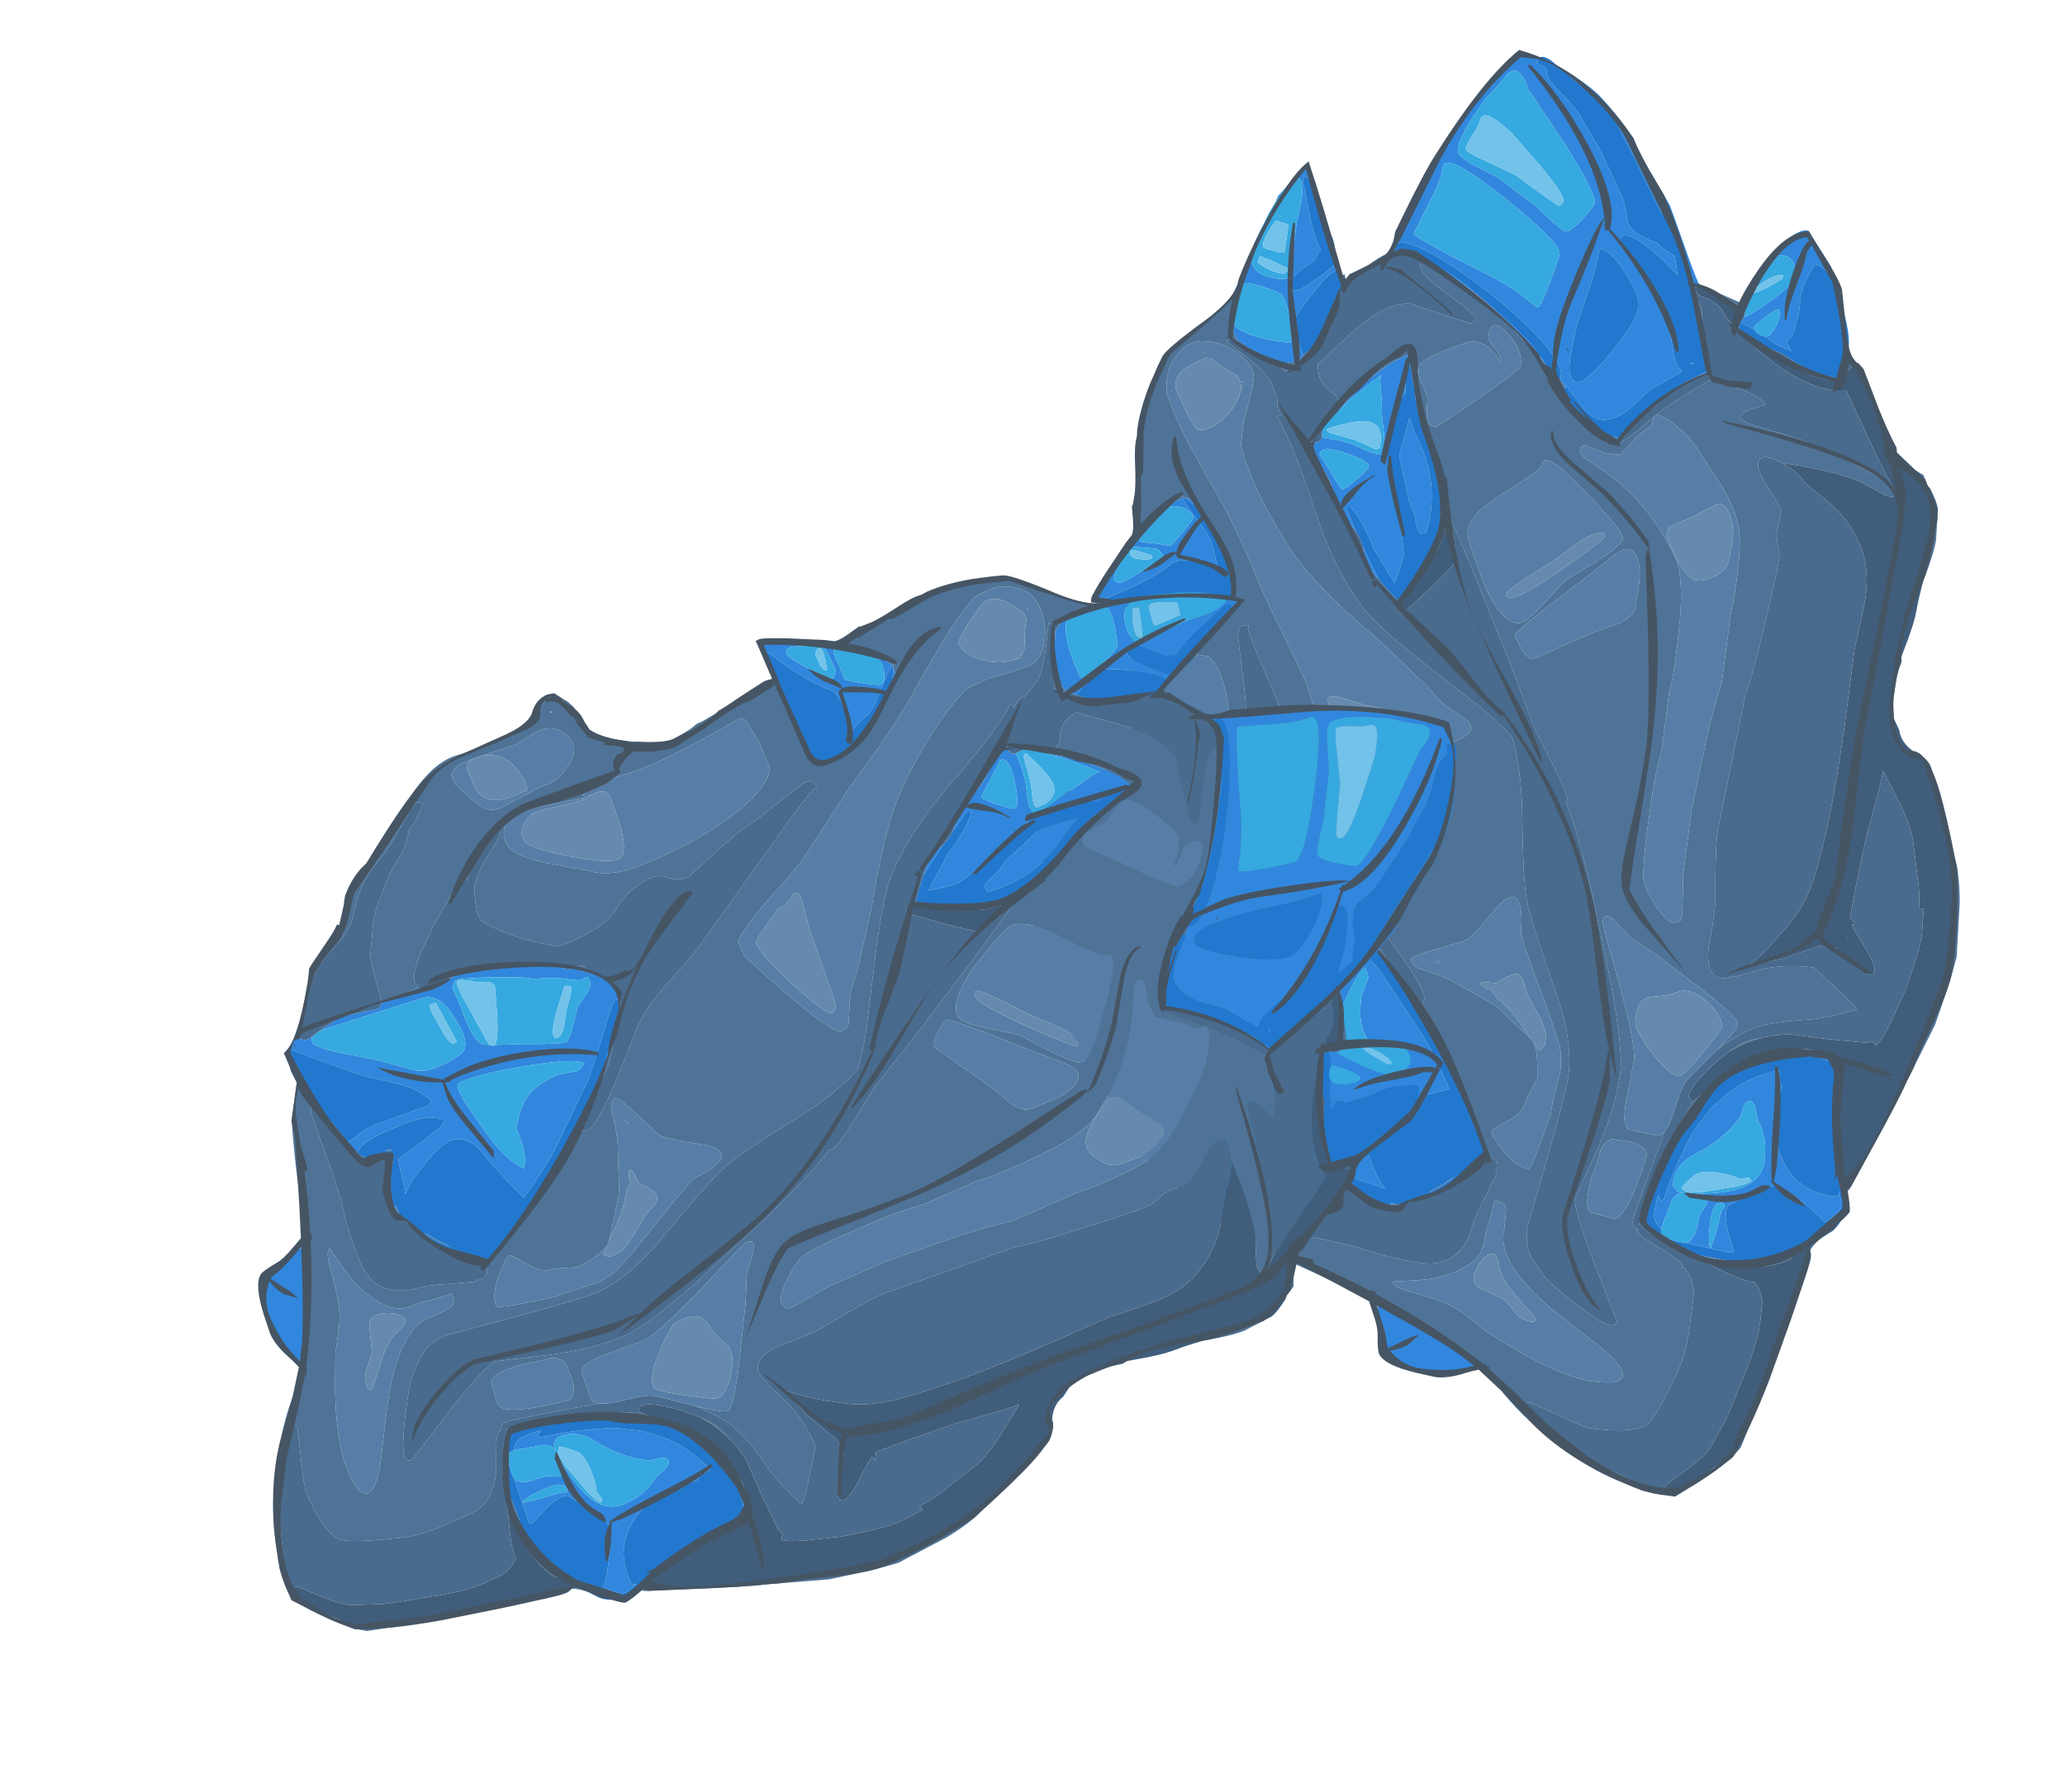 <?xml version="1.0" encoding="UTF-8" standalone="no"?>
<svg xmlns:ffdec="https://www.free-decompiler.com/flash" xmlns:xlink="http://www.w3.org/1999/xlink" ffdec:objectType="frame" height="307.15px" width="353.8px" xmlns="http://www.w3.org/2000/svg">
  <g transform="matrix(1.0, 0.0, 0.0, 1.0, 0.0, 0.0)">
    <use ffdec:characterId="1303" height="300.45" transform="matrix(0.852, 0.111, -0.104, 0.8, 194.365, -0.024)" width="187.2" xlink:href="#sprite0"/>
    <use ffdec:characterId="1303" height="300.45" transform="matrix(0.344, 0.785, -0.738, 0.323, 221.65, 63.05)" width="187.2" xlink:href="#sprite0"/>
  </g>
  <defs>
    <g id="sprite0" transform="matrix(1.0, 0.0, 0.0, 1.0, 93.35, 150.2)">
      <use ffdec:characterId="1302" height="300.45" transform="matrix(1.0, 0.0, 0.0, 1.0, -93.35, -150.2)" width="187.2" xlink:href="#shape0"/>
    </g>
    <g id="shape0" transform="matrix(1.0, 0.0, 0.0, 1.0, 93.35, 150.2)">
      <path d="M-11.95 -148.9 L-12.2 -147.95 -10.65 -147.3 Q-10.05 -147.05 -10.05 -146.7 -10.05 -145.1 -7.15 -142.75 -3.45 -139.75 -2.6 -138.45 L0.55 -134.15 Q2.8 -131.25 3.5 -129.8 L6.15 -125.5 8.6 -121.2 9.35 -118.95 9.9 -116.9 Q10.55 -115.35 13.4 -114.2 15.0 -113.6 16.2 -113.35 18.8 -111.4 20.05 -111.15 L20.7 -108.8 21.1 -107.1 18.05 -109.8 Q8.75 -116.6 8.75 -112.65 8.75 -113.0 11.15 -110.4 L14.75 -106.35 Q18.2 -102.35 19.5 -99.75 20.25 -98.2 22.4 -90.3 23.05 -87.9 24.5 -86.95 L18.45 -82.05 15.45 -78.05 Q12.45 -74.55 9.55 -74.55 7.8 -74.55 5.2 -77.2 L2.1 -80.55 1.85 -80.5 0.5 -81.95 0.65 -82.8 Q0.65 -85.4 -4.95 -90.35 -10.0 -94.75 -17.3 -99.25 -24.6 -103.7 -29.7 -105.5 -35.3 -107.55 -35.3 -105.15 L-35.2 -104.6 -35.15 -104.55 -35.1 -104.55 -35.85 -104.2 -35.85 -104.4 -35.7 -106.25 Q-35.1 -111.2 -31.3 -120.65 -28.05 -128.85 -25.75 -133.1 L-22.0 -140.1 -17.5 -147.35 Q-15.9 -149.6 -11.95 -148.9 M7.35 -73.35 Q10.75 -71.25 13.0 -71.25 13.4 -71.25 13.9 -71.6 L13.7 -71.25 Q12.3 -69.85 11.5 -69.85 10.35 -69.85 7.35 -73.35 M17.7 -76.25 L20.0 -79.65 20.45 -80.15 20.25 -79.4 20.25 -79.15 20.0 -78.85 19.5 -78.5 18.45 -77.1 17.7 -76.25 M28.0 -86.6 L29.3 -87.65 29.0 -88.6 29.1 -89.2 Q29.1 -91.5 27.05 -96.7 L25.8 -99.75 25.8 -100.05 24.5 -103.65 24.6 -103.6 Q24.85 -102.35 27.25 -96.75 L27.7 -95.1 28.8 -92.1 29.45 -89.15 29.85 -87.5 29.75 -87.35 28.0 -86.6 M24.2 -104.45 L21.2 -112.6 21.2 -112.65 21.1 -112.9 Q16.65 -123.75 16.4 -119.6 L15.55 -121.0 11.1 -128.15 5.9 -136.35 Q2.15 -142.05 0.5 -142.05 0.35 -142.05 -6.0 -146.55 L-7.5 -147.55 -7.35 -147.5 Q-2.3 -145.4 1.0 -142.85 5.1 -139.25 8.95 -134.6 10.1 -132.4 12.7 -128.65 L17.85 -121.55 21.6 -113.75 Q24.0 -108.6 25.5 -105.95 L25.65 -105.95 25.75 -105.7 25.8 -105.6 25.45 -105.4 24.8 -105.25 24.75 -105.25 24.75 -105.2 Q24.35 -105.0 24.2 -104.45 M0.95 -116.45 Q2.9 -119.4 2.9 -120.1 2.9 -122.1 -4.75 -131.9 L-13.2 -142.2 Q-15.4 -147.3 -17.55 -145.0 -19.95 -140.9 -21.3 -139.2 L-23.7 -134.25 Q-25.5 -129.85 -25.5 -128.25 L-25.55 -127.45 Q-25.55 -126.2 -22.25 -124.8 L-16.8 -122.7 -8.35 -117.55 -7.45 -116.8 Q-2.95 -113.25 -2.15 -113.25 -1.15 -113.25 0.95 -116.45 M4.95 -109.7 Q4.95 -106.3 3.55 -99.45 2.1 -92.6 2.1 -87.9 1.95 -86.3 2.1 -84.8 2.45 -81.8 4.05 -81.8 5.7 -81.8 9.95 -88.95 14.25 -96.2 14.25 -99.45 14.25 -101.6 10.85 -106.0 7.3 -110.6 5.1 -110.55 4.95 -110.45 4.95 -109.7 M35.35 -100.2 L35.4 -100.2 Q36.1 -100.2 40.1 -104.15 44.4 -108.4 44.4 -110.3 44.4 -111.95 43.6 -113.1 42.3 -114.9 39.5 -113.55 L39.3 -113.45 Q43.2 -120.4 45.85 -120.05 L48.1 -117.15 51.15 -113.25 Q52.65 -110.3 53.85 -106.65 51.15 -112.75 48.05 -113.25 45.65 -107.75 46.05 -104.6 46.25 -102.4 45.75 -100.35 45.75 -97.85 45.1 -97.1 44.45 -96.35 44.45 -95.9 L45.6 -94.2 42.35 -95.25 40.05 -96.6 Q41.1 -96.75 41.85 -98.85 42.45 -100.6 42.45 -101.75 L42.25 -102.4 41.85 -102.65 Q40.7 -102.05 39.05 -100.15 37.5 -98.45 37.5 -98.0 L37.6 -97.8 Q35.2 -98.9 34.45 -98.6 L34.45 -98.9 Q34.8 -99.05 35.0 -99.3 L35.35 -100.2 M38.05 -111.1 L37.65 -109.8 Q34.85 -103.85 34.35 -102.1 L34.25 -102.2 34.55 -102.95 34.95 -104.1 Q36.45 -107.95 38.05 -111.1 M77.8 87.45 Q77.35 88.8 76.35 90.0 L74.15 91.9 73.55 92.25 70.1 94.0 71.6 92.9 Q75.95 89.65 77.8 87.45 M-46.5 104.45 L-47.5 104.6 -48.95 104.5 Q-49.55 102.75 -52.1 100.4 L-52.1 99.95 Q-51.05 100.5 -50.4 100.5 -49.4 100.5 -49.4 99.0 L-49.6 98.0 Q-49.2 98.55 -48.4 98.55 -47.4 98.55 -44.3 94.0 L-40.05 87.45 -35.25 81.15 Q-33.9 79.3 -33.9 75.75 -33.9 70.75 -35.05 69.5 -36.75 67.65 -42.95 69.0 -46.65 69.75 -47.65 72.65 L-48.15 77.4 -49.95 95.4 -49.95 96.35 -50.9 91.05 -49.4 83.1 Q-49.4 82.2 -50.15 81.75 L-50.0 79.75 -50.0 73.2 Q-49.3 72.75 -49.1 71.55 L-49.1 68.85 -49.3 62.55 -49.2 61.0 -49.0 60.25 -47.45 54.4 -45.0 48.9 -44.2 46.95 Q-42.55 43.8 -41.3 42.55 L-41.25 41.45 -40.6 40.75 -38.25 37.7 -38.2 37.65 Q-36.95 36.7 -36.35 35.95 -34.75 34.8 -32.95 34.75 L-31.1 35.0 -25.2 39.25 -25.05 39.35 Q-22.2 41.8 -21.55 43.0 L-26.3 38.8 Q-31.95 34.1 -31.95 35.85 -31.95 36.55 -26.5 41.4 L-19.85 47.55 -9.6 60.2 Q-7.35 63.05 -3.05 70.6 -8.55 73.05 -15.3 75.05 -19.4 76.7 -19.4 80.3 -19.4 82.6 -16.5 88.4 -14.95 91.55 -13.2 93.4 L-14.9 92.95 -20.25 91.85 -20.25 91.6 -21.3 86.45 -22.4 81.95 -22.6 81.25 Q-23.25 78.8 -24.0 79.85 -25.8 82.3 -26.15 86.2 L-26.25 92.65 -26.0 96.0 Q-25.55 98.6 -24.45 99.2 L-25.05 99.45 -26.85 100.05 -27.45 100.15 -27.45 99.8 Q-27.45 98.9 -27.9 97.25 -28.35 95.55 -28.35 93.35 L-27.6 81.45 -27.8 80.85 -27.95 80.8 -28.1 80.5 -28.25 80.4 Q-31.35 81.8 -33.95 85.3 L-38.4 91.7 -43.95 97.95 -48.75 103.25 Q-48.85 104.4 -47.55 104.4 L-46.5 103.95 -45.3 103.5 Q-44.9 103.5 -44.25 103.8 L-44.15 103.85 -45.15 104.1 -46.5 104.45 M-78.35 -22.35 L-84.5 -22.3 -85.35 -22.55 -85.6 -23.55 Q-85.6 -24.85 -83.55 -29.2 -81.25 -33.95 -81.1 -34.6 L-80.1 -36.95 -78.05 -40.0 Q-75.65 -43.1 -72.75 -45.5 -71.85 -46.25 -71.0 -46.5 -70.15 -45.15 -67.75 -42.6 -64.85 -39.5 -64.25 -38.3 L-62.35 -33.05 -62.25 -32.8 -65.0 -33.4 Q-70.15 -34.1 -71.7 -32.25 -73.9 -29.7 -78.9 -26.3 L-83.45 -23.4 Q-83.45 -22.4 -81.0 -22.4 L-79.2 -22.5 -67.95 -22.65 -60.4 -23.05 -61.0 -22.5 -78.35 -22.35 M-64.75 -93.4 L-63.6 -99.05 Q-63.15 -95.4 -57.9 -95.4 L-56.35 -95.55 Q-55.85 -95.75 -55.85 -96.25 L-56.0 -97.4 -56.05 -97.6 -55.85 -97.35 -55.2 -97.7 -55.2 -99.0 -55.5 -103.35 -55.55 -107.85 -55.15 -112.3 Q-55.05 -114.6 -55.65 -116.1 -55.8 -117.8 -57.05 -116.65 -58.2 -115.65 -59.15 -113.75 L-60.3 -111.4 -59.9 -112.85 Q-56.45 -118.1 -55.35 -120.1 L-54.35 -120.0 -54.1 -117.05 Q-52.1 -114.55 -51.0 -110.5 L-50.35 -109.1 -51.35 -111.0 -53.0 -115.25 Q-53.75 -116.7 -54.4 -117.4 -55.35 -118.3 -55.35 -116.55 L-53.0 -109.05 Q-51.4 -104.5 -50.05 -102.65 L-50.5 -102.0 Q-50.85 -100.6 -51.05 -100.35 L-53.85 -97.45 Q-55.35 -95.8 -55.35 -94.8 L-55.35 -94.0 Q-55.2 -93.35 -54.15 -93.35 -53.3 -93.35 -50.0 -96.55 -46.65 -99.85 -46.65 -100.85 -46.65 -101.55 -47.25 -102.1 L-47.25 -102.4 -47.25 -102.65 -45.55 -98.5 Q-46.55 -99.65 -49.1 -95.8 L-52.05 -90.55 -53.4 -87.55 -52.35 -83.7 Q-51.4 -80.6 -50.8 -80.0 L-51.55 -79.0 Q-53.35 -77.6 -55.5 -77.6 L-56.85 -77.65 -58.5 -78.3 Q-59.3 -78.5 -63.1 -80.7 L-64.1 -81.2 Q-65.5 -82.9 -65.6 -84.75 -63.35 -82.2 -54.6 -82.2 -53.25 -82.2 -53.25 -83.1 -53.25 -83.8 -54.4 -87.35 -55.75 -91.4 -56.7 -92.25 -62.6 -94.15 -64.75 -93.4 M54.95 -89.55 L54.85 -89.6 55.0 -89.65 54.95 -89.55 M48.75 62.75 L49.85 61.55 Q48.3 63.55 47.05 65.95 L43.4 73.45 45.5 68.25 Q46.55 65.95 48.5 63.1 L48.75 62.75 M54.25 57.3 Q58.15 54.0 62.45 52.9 66.6 52.55 72.5 54.0 L73.45 56.15 Q73.85 58.75 73.8 65.6 L74.0 67.6 73.8 66.45 Q73.5 61.95 73.5 57.2 73.4 52.95 64.9 54.05 57.55 55.0 54.35 57.2 L54.25 57.3 M26.55 -88.8 Q26.05 -88.55 25.8 -89.05 L26.6 -88.95 26.55 -88.8 M-20.8 94.1 L-20.95 94.05 -20.85 93.65 -20.8 94.1 M-3.5 65.95 Q-7.1 60.1 -8.3 58.7 L-18.2 46.5 -17.2 47.5 -15.85 48.95 -15.2 49.8 Q-12.15 53.85 -11.4 53.85 L-8.15 57.7 -5.7 60.75 -3.5 65.95 M59.35 98.75 L59.6 98.7 60.0 98.7 60.2 98.75 59.35 98.75 M42.45 94.25 Q40.65 92.85 40.65 91.35 40.65 89.2 40.95 87.15 L41.55 88.25 Q41.85 88.2 42.15 87.95 43.5 80.35 46.35 72.65 L49.3 67.25 52.5 63.45 Q55.3 60.35 60.55 58.0 61.15 57.7 61.7 57.5 L61.85 59.0 Q62.1 60.5 62.65 60.9 L62.6 61.25 Q62.1 65.3 62.1 66.55 62.1 72.25 64.8 76.65 68.4 82.65 75.65 82.65 76.5 82.65 76.65 82.05 L76.65 81.55 Q77.45 83.9 77.45 84.55 77.45 85.8 74.6 88.4 73.95 87.45 69.9 84.85 65.0 81.75 63.75 82.05 62.05 82.45 58.25 85.2 L55.2 87.3 Q54.8 87.6 54.8 88.8 54.8 91.1 56.05 93.75 L57.3 96.9 57.1 97.35 56.25 97.35 47.7 96.5 47.85 96.5 Q49.4 95.45 49.55 91.8 49.65 89.85 50.25 88.9 50.85 87.95 50.85 86.9 L49.85 85.85 48.15 85.85 Q61.1 84.45 61.1 77.1 61.1 72.1 58.8 68.85 L58.05 66.55 Q57.6 65.15 56.85 64.85 55.7 65.05 55.55 66.3 L55.2 68.55 Q52.35 73.9 47.15 77.6 43.55 80.15 43.55 84.55 L43.75 85.0 44.7 85.95 45.9 85.95 45.7 86.0 Q43.85 86.55 43.5 89.3 L42.9 91.9 Q42.45 93.4 42.45 94.25 M52.1 89.05 Q51.95 89.8 51.95 92.4 L52.05 94.5 Q52.25 96.5 52.7 97.05 L53.35 93.5 53.85 89.05 Q53.85 88.7 54.1 88.4 L54.35 87.75 54.3 87.25 54.2 87.15 Q52.55 86.75 52.1 89.05 M5.15 130.25 L-1.5 130.6 Q-7.8 130.6 -10.3 124.6 -11.1 122.7 -11.45 120.25 L-11.75 117.85 -0.95 122.55 Q7.45 126.4 9.5 128.0 6.65 129.25 5.15 130.25 M-28.05 -123.55 Q-28.05 -120.65 -30.05 -115.0 L-32.1 -108.7 Q-32.1 -107.85 -16.8 -102.15 -12.65 -100.65 -8.85 -98.4 -5.95 -96.5 -5.7 -96.5 -5.15 -96.5 -3.9 -102.15 -2.75 -107.45 -2.75 -108.3 -2.75 -110.75 -15.4 -118.85 -28.05 -126.9 -28.05 -123.55 M-29.9 -103.0 L-29.85 -103.25 Q-25.45 -102.0 -22.4 -100.4 -21.0 -99.65 -14.0 -94.8 -10.1 -92.05 -5.55 -88.1 L-3.15 -85.25 -3.3 -85.4 -8.75 -90.1 Q-14.15 -95.4 -20.8 -99.15 -25.7 -101.95 -29.9 -103.0 M-42.6 -69.2 L-41.45 -70.95 Q-34.25 -81.55 -29.1 -83.25 -28.5 -76.35 -23.4 -65.2 L-21.55 -61.0 -24.0 -65.25 Q-25.95 -68.45 -27.3 -73.05 L-27.75 -74.65 -27.75 -75.0 Q-27.75 -76.0 -28.2 -76.55 L-28.25 -76.45 -29.4 -80.7 -29.85 -80.7 -30.0 -79.1 Q-30.0 -76.95 -29.6 -74.8 -30.85 -73.05 -31.25 -71.15 L-31.5 -65.7 Q-32.45 -65.95 -32.55 -64.25 L-32.95 -66.1 -33.75 -69.6 Q-34.1 -72.75 -35.0 -76.85 L-34.85 -77.6 -34.8 -77.9 Q-35.95 -77.15 -40.7 -71.55 L-42.6 -69.2 M-19.8 -56.65 Q-18.5 -52.95 -18.5 -51.15 -18.5 -46.5 -20.25 -43.05 L-20.1 -43.9 Q-19.65 -44.55 -19.65 -45.25 L-19.65 -45.95 -19.8 -46.2 -19.5 -47.6 -19.2 -48.85 -19.5 -49.65 -19.65 -49.9 -19.65 -50.25 Q-19.65 -55.05 -19.8 -56.65 M-30.05 -34.7 L-30.25 -34.9 Q-33.75 -38.2 -33.75 -39.05 -33.75 -40.15 -34.05 -41.15 L-33.2 -39.7 -30.05 -34.7 M-35.8 -44.2 L-38.25 -46.65 -39.35 -47.75 -41.85 -53.25 Q-42.85 -55.35 -45.4 -58.1 -47.6 -60.45 -47.6 -60.75 L-46.9 -62.05 -46.35 -62.0 Q-45.15 -62.0 -45.05 -63.15 L-45.0 -63.15 Q-40.45 -63.2 -37.65 -62.2 -34.85 -61.2 -33.25 -61.2 L-32.55 -61.25 -32.3 -61.35 -32.25 -61.75 -31.05 -58.15 -28.7 -52.35 Q-25.85 -42.0 -25.85 -40.5 -25.85 -39.95 -26.4 -36.9 L-26.9 -34.45 -28.7 -36.9 -32.15 -41.45 Q-33.0 -43.55 -35.5 -47.0 -38.3 -50.75 -38.3 -48.7 L-35.8 -44.2 M-47.1 -86.3 L-47.25 -85.65 -47.9 -84.05 -47.1 -86.3 M-82.5 -28.2 L-82.5 -27.6 Q-82.35 -27.0 -81.5 -27.0 -80.65 -27.0 -77.0 -30.2 -73.4 -33.35 -73.4 -33.85 L-73.6 -34.2 -74.55 -35.15 -75.95 -35.15 -79.85 -34.95 Q-80.45 -34.7 -80.45 -34.15 L-81.45 -31.6 Q-82.5 -29.15 -82.5 -28.2 M-28.5 -67.6 L-28.2 -69.85 Q-27.25 -67.45 -25.8 -65.05 -21.6 -58.3 -21.6 -50.25 -21.6 -48.1 -21.95 -45.85 L-22.95 -45.6 Q-23.75 -45.6 -24.75 -49.5 L-25.85 -51.55 -26.05 -51.85 -26.55 -53.35 -29.25 -61.35 -29.25 -61.85 -28.5 -67.6 M-39.8 -52.7 Q-39.25 -52.7 -37.1 -55.25 -35.0 -57.75 -35.0 -58.3 -35.0 -59.45 -40.0 -60.55 -45.05 -61.65 -45.05 -59.55 L-39.8 -52.7 M-66.45 -43.7 Q-68.3 -45.5 -70.45 -46.6 -68.55 -46.8 -66.85 -44.45 L-66.45 -43.7 M-70.25 -39.15 Q-68.45 -42.2 -68.45 -42.7 -68.45 -43.95 -70.9 -44.55 -73.5 -45.15 -75.0 -42.8 L-78.65 -37.15 Q-78.65 -36.65 -78.45 -36.45 L-78.0 -36.2 -74.65 -36.25 -72.35 -36.15 Q-72.05 -36.15 -70.25 -39.15 M-33.35 63.3 L-33.2 62.8 -31.55 58.35 -29.55 53.45 -28.1 49.35 Q-28.1 48.45 -30.55 46.4 L-33.75 43.8 -35.75 40.45 Q-36.75 38.9 -38.4 39.35 L-38.4 41.2 -40.4 44.9 Q-42.0 48.4 -42.1 49.55 L-43.65 52.25 -46.0 58.05 Q-48.3 63.9 -48.3 65.3 -48.3 65.75 -47.25 66.6 L-42.95 66.6 Q-35.95 67.25 -34.45 65.55 L-33.65 64.05 -33.4 63.75 -33.3 63.55 -33.35 63.3 M-21.95 49.3 L-22.25 48.45 -22.85 47.3 Q-24.65 49.0 -27.0 58.85 -29.3 68.35 -29.3 72.85 -29.3 73.85 -28.65 74.1 L-26.3 74.1 Q-17.6 72.6 -13.45 71.1 -10.3 69.9 -8.4 68.1 -10.55 66.2 -16.25 66.15 -20.45 63.55 -21.9 60.0 -22.85 57.6 -22.85 53.4 L-21.95 49.3 M-20.75 93.4 L-20.7 93.15 -20.3 93.0 -20.3 92.9 -20.2 93.0 -18.65 94.2 Q-15.1 96.0 -13.15 96.55 L-12.9 96.6 Q-15.95 96.55 -18.45 95.15 L-20.75 93.4 M-11.6 96.5 Q-11.8 96.3 -12.1 96.3 L-11.4 96.3 -10.7 96.3 -11.6 96.5" fill="#3187dd" fill-rule="evenodd" stroke="none"/>
      <path d="M1.85 -80.5 L2.1 -80.55 5.2 -77.2 Q7.8 -74.55 9.55 -74.55 12.45 -74.55 15.45 -78.05 L18.45 -82.05 24.5 -86.95 Q23.05 -87.9 22.4 -90.3 20.25 -98.2 19.5 -99.75 18.2 -102.35 14.75 -106.35 L11.15 -110.4 Q8.75 -113.0 8.75 -112.65 8.75 -116.6 18.05 -109.8 L21.1 -107.1 20.7 -108.8 20.05 -111.15 Q18.8 -111.4 16.2 -113.35 15.0 -113.6 13.4 -114.2 10.55 -115.35 9.9 -116.9 L9.35 -118.95 8.6 -121.2 6.15 -125.5 3.5 -129.8 Q2.8 -131.25 0.55 -134.15 L-2.6 -138.45 Q-3.45 -139.75 -7.15 -142.75 -10.05 -145.1 -10.05 -146.7 -10.05 -147.05 -10.65 -147.3 L-12.2 -147.95 -11.95 -148.9 Q-11.4 -149.9 -9.45 -148.9 L-7.5 -147.55 -6.0 -146.55 Q0.35 -142.05 0.5 -142.05 2.15 -142.05 5.9 -136.35 L11.1 -128.15 15.55 -121.0 16.4 -119.6 Q16.65 -123.75 21.1 -112.9 L21.2 -112.65 21.2 -112.6 24.2 -104.45 24.15 -103.95 24.5 -103.65 25.8 -100.05 25.8 -99.75 27.05 -96.7 Q29.1 -91.5 29.1 -89.2 L29.0 -88.6 29.3 -87.65 28.0 -86.6 25.5 -84.9 23.8 -83.2 20.45 -80.15 20.0 -79.65 17.7 -76.25 16.85 -75.3 13.9 -71.6 Q13.4 -71.25 13.0 -71.25 10.75 -71.25 7.35 -73.35 L5.8 -74.4 Q1.35 -77.5 1.35 -79.35 1.35 -80.05 1.65 -80.45 L1.85 -80.5 M-35.1 -104.55 L-35.15 -104.55 -35.2 -104.6 -35.3 -105.15 Q-35.3 -107.55 -29.7 -105.5 -24.6 -103.7 -17.3 -99.25 -10.0 -94.75 -4.95 -90.35 0.65 -85.4 0.65 -82.8 L0.5 -81.95 -0.3 -81.5 -2.45 -84.35 -3.15 -85.25 -5.55 -88.1 Q-10.1 -92.05 -14.0 -94.8 -21.0 -99.65 -22.4 -100.4 -25.45 -102.0 -29.85 -103.25 L-29.75 -103.75 Q-30.15 -104.85 -33.35 -104.85 L-35.1 -104.55 M4.95 -109.7 Q4.95 -110.45 5.1 -110.55 7.3 -110.6 10.85 -106.0 14.25 -101.6 14.25 -99.45 14.25 -96.2 9.95 -88.95 5.7 -81.8 4.05 -81.8 2.45 -81.8 2.1 -84.8 1.95 -86.3 2.1 -87.9 2.1 -92.6 3.55 -99.45 4.95 -106.3 4.95 -109.7 M34.45 -98.6 Q35.2 -98.9 37.6 -97.8 L38.2 -97.25 Q39.05 -96.6 39.9 -96.6 L40.05 -96.6 42.35 -95.25 45.6 -94.2 44.45 -95.9 Q44.45 -96.35 45.1 -97.1 45.75 -97.85 45.75 -100.35 46.25 -102.4 46.05 -104.6 45.65 -107.75 48.05 -113.25 51.15 -112.75 53.85 -106.65 L54.4 -105.35 Q56.85 -99.35 56.85 -96.3 L56.8 -94.5 56.55 -93.05 55.9 -91.9 55.65 -91.6 55.8 -91.4 55.7 -91.2 55.35 -89.8 55.0 -89.65 54.85 -89.6 54.2 -90.0 53.55 -89.9 Q51.4 -89.9 47.75 -91.5 45.45 -92.5 43.9 -93.45 L43.7 -93.5 Q39.85 -94.5 37.65 -95.45 L35.7 -96.45 34.7 -97.55 34.45 -98.6 M78.1 81.45 L79.05 84.75 Q79.05 85.85 77.8 87.45 75.95 89.65 71.6 92.9 L70.1 94.0 69.05 94.8 Q63.2 99.45 60.2 98.75 L60.0 98.7 59.6 98.7 59.35 98.75 56.15 99.05 48.45 98.65 Q47.6 98.1 47.1 98.1 L46.4 98.25 45.8 98.05 42.8 96.3 39.95 95.3 39.9 95.25 38.55 94.2 38.3 93.8 38.25 93.55 38.25 92.95 Q40.7 86.0 40.8 80.85 40.85 79.4 41.6 76.95 L42.45 75.3 43.4 73.45 47.05 65.95 Q48.3 63.55 49.85 61.55 L53.7 57.75 54.25 57.3 54.35 57.2 Q57.55 55.0 64.9 54.05 73.4 52.95 73.5 57.2 73.5 61.95 73.8 66.45 L74.0 67.6 Q74.95 77.5 77.4 79.2 L78.1 81.45 M-50.35 -109.1 L-48.6 -106.35 Q-47.35 -104.5 -47.25 -102.65 L-47.25 -102.4 -47.25 -102.1 Q-46.65 -101.55 -46.65 -100.85 -46.65 -99.85 -50.0 -96.55 -53.3 -93.35 -54.15 -93.35 -55.2 -93.35 -55.35 -94.0 L-55.35 -94.8 Q-55.35 -95.8 -53.85 -97.45 L-51.05 -100.35 Q-50.85 -100.6 -50.5 -102.0 L-50.05 -102.65 Q-51.4 -104.5 -53.0 -109.05 L-55.35 -116.55 Q-55.35 -118.3 -54.4 -117.4 -53.75 -116.7 -53.0 -115.25 L-51.35 -111.0 -50.35 -109.1 M-45.55 -98.5 L-45.2 -97.85 Q-44.85 -96.85 -44.85 -94.65 L-44.85 -94.55 -45.95 -91.7 -47.1 -86.3 -47.9 -84.05 -48.55 -82.5 -50.6 -80.3 -50.8 -80.0 Q-51.4 -80.6 -52.35 -83.7 L-53.4 -87.55 -52.05 -90.55 -49.1 -95.8 Q-46.55 -99.65 -45.55 -98.5 M26.55 -88.8 L26.6 -88.95 25.8 -89.05 Q26.05 -88.55 26.55 -88.8 M6.2 84.4 L5.25 85.4 5.25 85.45 5.15 85.3 4.85 85.95 3.75 87.25 2.55 88.85 Q1.95 89.95 -2.05 92.3 L-4.75 93.85 -4.8 93.9 -4.95 93.95 -5.05 94.0 -7.8 95.4 Q-7.8 94.7 -8.35 95.3 L-8.75 95.95 -9.0 95.9 -9.25 96.25 -10.7 96.3 -11.4 96.3 -12.1 96.3 Q-11.8 96.3 -11.6 96.5 L-11.5 96.6 Q-11.85 96.8 -12.9 96.6 L-13.15 96.55 Q-15.1 96.0 -18.65 94.2 L-20.2 93.0 -20.3 92.9 -20.3 93.0 -20.7 93.15 -20.75 93.4 -20.85 93.65 -20.95 94.05 -21.0 94.05 Q-22.7 94.05 -22.65 96.05 -22.6 98.2 -24.45 99.2 -25.55 98.6 -26.0 96.0 L-26.25 92.65 -26.15 86.2 Q-25.8 82.3 -24.0 79.85 -23.25 78.8 -22.6 81.25 L-22.4 81.95 -21.3 86.45 -20.25 91.6 -20.25 91.85 -14.9 92.95 -13.2 93.4 Q-14.95 91.55 -16.5 88.4 -19.4 82.6 -19.4 80.3 -19.4 76.7 -15.3 75.05 -8.55 73.05 -3.05 70.6 -7.35 63.05 -9.6 60.2 L-19.85 47.55 -26.5 41.4 Q-31.95 36.55 -31.95 35.85 -31.95 34.1 -26.3 38.8 L-21.55 43.0 -18.75 45.8 -18.2 46.5 -8.3 58.7 Q-7.1 60.1 -3.5 65.95 L-0.5 70.9 Q6.2 82.2 6.2 84.15 L6.2 84.4 M-27.45 100.2 L-29.15 100.7 -29.15 100.55 -29.45 100.8 -31.6 101.35 Q-33.9 102.05 -35.2 102.6 L-37.8 103.25 -43.2 104.1 -44.15 103.85 -44.25 103.8 Q-44.9 103.5 -45.3 103.5 L-46.5 103.95 -47.55 104.4 Q-48.85 104.4 -48.75 103.25 L-43.95 97.95 -38.4 91.7 -33.95 85.3 Q-31.35 81.8 -28.25 80.4 L-28.1 80.5 -27.95 80.8 -27.8 80.85 -27.6 81.45 -28.35 93.35 Q-28.35 95.55 -27.9 97.25 -27.45 98.9 -27.45 99.8 L-27.45 100.15 -27.45 100.2 M47.7 96.5 L56.25 97.35 57.1 97.35 57.3 96.9 56.05 93.75 Q54.8 91.1 54.8 88.8 54.8 87.6 55.2 87.3 L58.25 85.2 Q62.05 82.45 63.75 82.05 65.0 81.75 69.9 84.85 73.95 87.45 74.6 88.4 77.45 85.8 77.45 84.55 77.45 83.9 76.65 81.55 L76.65 82.05 Q76.5 82.65 75.65 82.65 68.4 82.65 64.8 76.65 62.1 72.25 62.1 66.55 62.1 65.3 62.6 61.25 L62.65 60.9 Q62.1 60.5 61.85 59.0 L61.7 57.5 Q61.15 57.7 60.55 58.0 55.3 60.35 52.5 63.45 L49.3 67.25 46.35 72.65 Q43.5 80.35 42.15 87.95 41.85 88.2 41.55 88.25 L40.95 87.15 Q40.65 89.2 40.65 91.35 40.65 92.85 42.45 94.25 L42.45 94.3 Q42.45 95.3 42.7 95.55 43.45 96.2 46.4 96.5 L47.7 96.5 M-21.55 -61.0 Q-20.25 -58.6 -19.9 -57.2 L-19.8 -56.65 Q-19.65 -55.05 -19.65 -50.25 L-19.65 -49.9 -19.5 -49.65 -19.2 -48.85 -19.5 -47.6 -19.8 -46.2 -19.65 -45.95 -19.65 -45.25 Q-19.65 -44.55 -20.1 -43.9 L-20.25 -43.05 -21.15 -39.0 -22.65 -36.05 -25.0 -31.25 -25.05 -31.2 -26.25 -31.25 -30.05 -34.7 -33.2 -39.7 -34.05 -41.15 -34.95 -43.0 -35.8 -44.2 -38.3 -48.7 Q-38.3 -50.75 -35.5 -47.0 -33.0 -43.55 -32.15 -41.45 L-28.7 -36.9 -26.9 -34.45 -26.4 -36.9 Q-25.85 -39.95 -25.85 -40.5 -25.85 -42.0 -28.7 -52.35 L-31.05 -58.15 -32.25 -61.75 -32.55 -63.95 -32.55 -64.25 Q-32.45 -65.95 -31.5 -65.7 L-31.25 -71.15 Q-30.85 -73.05 -29.6 -74.8 -30.0 -76.95 -30.0 -79.1 L-29.85 -80.7 -29.4 -80.7 -28.25 -76.45 -28.2 -76.55 Q-27.75 -76.0 -27.75 -75.0 L-27.75 -74.65 -27.3 -73.05 Q-25.95 -68.45 -24.0 -65.25 L-21.55 -61.0 M-28.5 -67.6 L-29.25 -61.85 -29.25 -61.35 -26.55 -53.35 -26.05 -51.85 -25.85 -51.55 -24.75 -49.5 Q-23.75 -45.6 -22.95 -45.6 L-21.95 -45.85 Q-21.6 -48.1 -21.6 -50.25 -21.6 -58.3 -25.8 -65.05 -27.25 -67.45 -28.2 -69.85 L-28.5 -67.6 M-66.45 -43.7 Q-64.65 -42.0 -63.15 -39.65 -60.5 -35.55 -59.8 -31.5 -59.2 -31.0 -58.95 -30.35 -58.35 -26.95 -58.35 -25.1 -58.35 -23.85 -59.45 -23.35 L-60.4 -23.05 -67.95 -22.65 -79.2 -22.5 -81.0 -22.4 Q-83.45 -22.4 -83.45 -23.4 L-78.9 -26.3 Q-73.9 -29.7 -71.7 -32.25 -70.15 -34.1 -65.0 -33.4 L-62.25 -32.8 -62.35 -33.05 -64.25 -38.3 Q-64.85 -39.5 -67.75 -42.6 -70.15 -45.15 -71.0 -46.5 L-71.25 -46.95 -70.45 -46.6 Q-68.3 -45.5 -66.45 -43.7 M-22.3 92.35 L-22.6 92.35 -22.75 93.35 -22.7 93.7 -22.3 92.35 M-4.7 93.1 Q-2.8 92.0 -0.5 89.7 L0.4 88.75 -1.5 90.5 -4.7 93.1" fill="#2278ce" fill-rule="evenodd" stroke="none"/>
      <path d="M0.95 -116.45 Q-1.15 -113.25 -2.15 -113.25 -2.95 -113.25 -7.45 -116.8 L-8.35 -117.55 -16.8 -122.7 -22.25 -124.8 Q-25.55 -126.2 -25.55 -127.45 L-25.5 -128.25 Q-25.5 -129.85 -23.7 -134.25 L-21.3 -139.2 Q-19.95 -140.9 -17.55 -145.0 -15.4 -147.3 -13.2 -142.2 L-4.75 -131.9 Q2.9 -122.1 2.9 -120.1 2.9 -119.4 0.95 -116.45 M39.3 -113.45 L39.5 -113.55 Q42.3 -114.9 43.6 -113.1 44.4 -111.95 44.4 -110.3 44.4 -108.4 40.1 -104.15 36.1 -100.2 35.4 -100.2 L35.35 -100.2 35.4 -100.9 Q35.4 -101.4 34.35 -102.1 34.85 -103.85 37.65 -109.8 L38.05 -111.1 38.2 -111.85 Q38.6 -113.0 39.3 -113.45 M37.6 -97.8 L37.5 -98.0 Q37.5 -98.45 39.05 -100.15 40.7 -102.05 41.85 -102.65 L42.25 -102.4 42.45 -101.75 Q42.45 -100.6 41.85 -98.85 41.1 -96.75 40.05 -96.6 L39.9 -96.6 Q39.05 -96.6 38.2 -97.25 L37.6 -97.8 M38.4 -108.1 Q36.7 -106.55 36.2 -105.35 37.3 -105.5 39.7 -107.35 42.0 -109.1 42.0 -109.5 42.0 -110.25 41.85 -110.0 40.35 -109.9 38.4 -108.1 M-66.2 -90.7 Q-66.05 -92.5 -65.5 -93.0 L-64.75 -93.4 Q-62.6 -94.15 -56.7 -92.25 -55.75 -91.4 -54.4 -87.35 -53.25 -83.8 -53.25 -83.1 -53.25 -82.2 -54.6 -82.2 -63.35 -82.2 -65.6 -84.75 L-65.7 -84.9 Q-66.45 -85.8 -66.45 -87.05 L-66.3 -88.65 -66.2 -90.7 M-63.6 -99.05 L-63.65 -99.8 Q-63.65 -101.8 -62.8 -104.2 L-61.25 -109.05 -60.3 -111.4 -59.15 -113.75 Q-58.2 -115.65 -57.05 -116.65 -55.8 -117.8 -55.65 -116.1 -55.05 -114.6 -55.15 -112.3 L-55.55 -107.85 -55.5 -103.35 -55.2 -99.0 -55.2 -97.7 -55.85 -97.35 -56.05 -97.6 -56.0 -97.4 -55.85 -96.25 Q-55.85 -95.75 -56.35 -95.55 L-57.9 -95.4 Q-63.15 -95.4 -63.6 -99.05 M42.45 94.25 Q42.45 93.4 42.9 91.9 L43.5 89.3 Q43.85 86.55 45.7 86.0 L45.9 85.95 44.7 85.95 43.75 85.0 43.55 84.55 Q43.55 80.15 47.15 77.6 52.35 73.9 55.2 68.55 L55.55 66.3 Q55.7 65.05 56.85 64.85 57.6 65.15 58.05 66.55 L58.8 68.85 Q61.1 72.1 61.1 77.1 61.1 84.45 48.15 85.85 L49.85 85.85 50.85 86.9 Q50.85 87.95 50.25 88.9 49.65 89.85 49.55 91.8 49.4 95.45 47.85 96.5 L47.7 96.5 46.4 96.5 Q43.45 96.2 42.7 95.55 42.45 95.3 42.45 94.3 L42.45 94.25 M59.0 81.65 L58.5 81.05 56.65 81.55 Q55.1 80.95 52.4 80.85 48.85 80.7 47.7 81.95 46.05 83.7 45.35 85.05 L46.3 85.7 47.1 85.85 49.4 85.4 55.45 83.5 Q58.1 82.55 59.0 81.65 M52.1 89.05 Q52.55 86.75 54.2 87.15 L54.3 87.25 54.35 87.75 54.1 88.4 Q53.85 88.7 53.85 89.05 L53.35 93.5 52.7 97.05 Q52.25 96.5 52.05 94.5 L51.95 92.4 Q51.95 89.8 52.1 89.05 M-61.5 -101.65 L-61.05 -101.4 -59.2 -101.15 -57.9 -100.95 -57.3 -101.05 -57.2 -101.15 -57.15 -102.0 -57.1 -107.1 -57.15 -107.1 -59.7 -107.6 -60.55 -105.85 Q-61.65 -103.35 -61.65 -102.4 L-61.5 -101.65 M-58.8 -108.6 L-59.0 -108.8 -59.1 -108.6 -58.8 -108.6 M-61.95 -99.65 L-62.25 -98.35 Q-62.25 -98.1 -60.6 -97.4 -58.7 -96.6 -57.0 -96.6 -56.75 -96.6 -56.4 -96.95 L-56.0 -97.4 -56.15 -97.85 -59.55 -99.05 -61.95 -99.65 M-14.3 -131.55 Q-15.85 -133.1 -18.25 -134.5 -20.8 -136.05 -21.6 -135.2 L-21.85 -134.65 -21.95 -134.1 Q-21.95 -133.3 -23.0 -131.05 -24.0 -128.85 -24.0 -127.95 -24.0 -127.25 -19.35 -125.75 L-13.5 -123.75 -8.55 -120.85 Q-4.55 -118.55 -4.25 -118.55 -3.9 -118.55 -3.6 -118.85 -3.35 -119.15 -3.35 -119.55 -3.35 -121.0 -8.75 -126.3 L-14.3 -131.55 M-28.05 -123.55 Q-28.05 -126.9 -15.4 -118.85 -2.75 -110.75 -2.75 -108.3 -2.75 -107.45 -3.9 -102.15 -5.15 -96.5 -5.7 -96.5 -5.95 -96.5 -8.85 -98.4 -12.65 -100.65 -16.8 -102.15 -32.1 -107.85 -32.1 -108.7 L-30.05 -115.0 Q-28.05 -120.65 -28.05 -123.55 M-45.2 -65.6 L-42.6 -69.2 -40.7 -71.55 Q-35.95 -77.15 -34.8 -77.9 L-34.85 -77.6 -35.0 -76.85 Q-34.1 -72.75 -33.75 -69.6 L-32.95 -66.1 -32.55 -64.25 -32.55 -63.95 -32.25 -61.75 -32.3 -61.35 -32.55 -61.25 -33.25 -61.2 Q-34.85 -61.2 -37.65 -62.2 -40.45 -63.2 -45.0 -63.15 L-45.05 -63.15 -45.05 -63.65 -45.2 -65.6 M-82.5 -28.2 Q-82.5 -29.15 -81.45 -31.6 L-80.45 -34.15 Q-80.45 -34.7 -79.85 -34.95 L-75.95 -35.15 -74.55 -35.15 -73.6 -34.2 -73.4 -33.85 Q-73.4 -33.35 -77.0 -30.2 -80.65 -27.0 -81.5 -27.0 -82.35 -27.0 -82.5 -27.6 L-82.5 -28.2 M-38.7 -63.6 L-36.2 -62.85 -34.2 -62.15 -33.55 -62.35 -33.35 -62.55 -33.3 -63.5 Q-33.3 -69.1 -38.75 -67.4 -41.5 -66.55 -44.25 -65.1 L-44.15 -64.65 -44.1 -64.8 -43.95 -64.45 -43.4 -64.35 -41.95 -64.1 -38.7 -63.6 M-39.8 -52.7 L-45.05 -59.55 Q-45.05 -61.65 -40.0 -60.55 -35.0 -59.45 -35.0 -58.3 -35.0 -57.75 -37.1 -55.25 -39.25 -52.7 -39.8 -52.7 M-70.25 -39.15 Q-72.05 -36.15 -72.35 -36.15 L-74.65 -36.25 -78.0 -36.2 -78.45 -36.45 Q-78.65 -36.65 -78.65 -37.15 L-75.0 -42.8 Q-73.5 -45.15 -70.9 -44.55 -68.45 -43.95 -68.45 -42.7 -68.45 -42.2 -70.25 -39.15 M-75.45 -33.15 L-75.6 -33.6 Q-78.95 -34.45 -79.95 -34.2 L-80.0 -33.4 -79.8 -33.0 -79.1 -32.55 -76.8 -32.55 Q-75.6 -32.85 -75.45 -33.15 M-33.65 64.05 L-34.45 65.55 Q-35.95 67.25 -42.95 66.6 L-47.25 66.6 Q-48.3 65.75 -48.3 65.3 -48.3 63.9 -46.0 58.05 L-43.65 52.25 -42.1 49.55 Q-42.0 48.4 -40.4 44.9 L-38.4 41.2 -38.4 39.35 Q-36.75 38.9 -35.75 40.45 L-33.75 43.8 -30.55 46.4 Q-28.1 48.45 -28.1 49.35 L-29.55 53.45 -31.55 58.35 -33.2 62.8 -33.35 63.3 Q-33.85 62.1 -38.4 60.35 -41.0 59.3 -44.1 58.2 -45.0 58.2 -45.55 59.4 L-46.2 61.2 -47.3 62.8 -48.15 64.7 -48.0 65.3 -47.55 65.4 -45.0 65.45 -34.05 64.35 -33.65 64.05 M-38.6 44.6 L-34.9 48.0 Q-31.55 51.0 -30.3 51.0 L-29.75 50.9 -29.7 50.45 Q-29.6 49.35 -31.25 48.15 L-34.05 46.25 -36.6 44.1 Q-37.55 43.45 -38.1 43.4 L-38.6 44.6 M-21.95 49.3 L-22.85 53.4 Q-22.85 57.6 -21.9 60.0 -20.45 63.55 -16.25 66.15 -10.55 66.2 -8.4 68.1 -10.3 69.9 -13.45 71.1 -17.6 72.6 -26.3 74.1 L-28.65 74.1 Q-29.3 73.85 -29.3 72.85 -29.3 68.35 -27.0 58.85 -24.65 49.0 -22.85 47.3 L-22.25 48.45 -21.95 49.3 M-45.95 71.9 L-45.8 72.6 -44.55 72.75 -39.2 72.2 Q-36.9 71.7 -36.9 71.1 L-36.95 70.5 -37.05 70.35 -45.8 71.1 -45.95 71.9 M-49.95 96.35 L-49.95 95.4 -48.15 77.4 -47.65 72.65 Q-46.65 69.75 -42.95 69.0 -36.75 67.65 -35.05 69.5 -33.9 70.75 -33.9 75.75 -33.9 79.3 -35.25 81.15 L-40.05 87.45 -44.3 94.0 Q-47.4 98.55 -48.4 98.55 -49.2 98.55 -49.6 98.0 L-49.95 96.35" fill="#36a9e0" fill-rule="evenodd" stroke="none"/>
      <path d="M1.85 -80.5 L1.65 -80.45 Q1.35 -80.05 1.35 -79.35 1.35 -77.5 5.8 -74.4 L7.35 -73.35 Q10.35 -69.85 11.5 -69.85 12.3 -69.85 13.7 -71.25 L13.65 -71.1 Q13.65 -70.6 13.8 -70.5 L14.25 -70.4 Q15.9 -71.65 18.4 -74.65 L20.05 -76.55 19.95 -75.45 Q19.95 -74.9 19.25 -74.1 L18.0 -72.9 16.25 -70.45 14.3 -67.65 11.3 -67.65 7.3 -68.7 Q6.35 -68.7 6.35 -67.65 6.35 -66.7 8.2 -65.65 11.1 -64.2 13.1 -62.95 21.55 -57.85 27.75 -47.9 29.65 -44.85 30.25 -37.75 30.6 -33.85 30.6 -26.1 30.6 -21.45 30.2 -19.1 L30.2 -6.6 Q29.6 -2.35 29.45 3.35 L29.4 13.35 29.55 16.9 Q29.7 20.35 30.0 21.3 30.65 23.25 32.95 26.2 35.5 29.4 36.8 29.4 38.2 29.4 38.45 28.4 L38.45 26.9 37.65 18.85 37.65 5.25 38.65 -8.6 Q39.25 -16.8 40.35 -22.5 L40.35 -37.7 Q40.65 -40.1 40.65 -44.85 40.65 -52.1 39.8 -55.3 38.35 -60.45 33.35 -66.3 L28.9 -71.85 Q26.0 -75.05 21.75 -76.95 L20.5 -77.05 22.05 -78.8 Q24.3 -81.0 28.3 -84.3 L30.6 -86.2 35.6 -85.05 Q40.8 -83.85 41.85 -82.2 L39.0 -80.85 Q37.35 -79.95 37.35 -78.9 37.35 -78.15 39.85 -77.6 L47.1 -76.35 Q50.0 -75.85 52.35 -75.05 L55.85 -73.85 Q59.5 -72.85 64.7 -70.6 L68.85 -68.9 69.95 -67.55 70.35 -66.3 68.1 -66.3 62.45 -68.65 Q56.5 -70.3 46.6 -70.4 L45.95 -70.65 Q41.9 -72.1 41.9 -69.6 41.9 -67.95 44.65 -64.6 47.55 -61.1 47.7 -60.15 L47.55 -57.75 Q47.3 -56.1 47.4 -55.35 47.6 -53.9 48.1 -52.45 48.5 -51.4 48.5 -50.35 48.5 -47.55 47.35 -36.1 46.15 -23.75 45.35 -21.0 L44.35 -5.9 43.35 8.65 Q43.35 11.8 43.85 16.4 L44.7 24.15 Q44.95 26.5 44.55 33.7 44.7 39.75 47.85 39.75 48.9 39.75 50.2 38.95 L50.7 39.05 55.3 36.9 Q60.15 35.0 65.85 35.0 L69.85 38.0 Q74.0 41.15 74.85 42.0 L75.45 42.7 73.45 43.55 Q69.15 45.45 66.45 46.05 61.1 47.15 58.3 48.2 55.35 49.3 53.25 51.0 50.85 52.9 48.95 54.9 52.35 50.05 52.35 49.1 52.35 47.8 45.3 43.3 L37.35 38.45 Q34.5 36.65 32.85 35.8 L28.85 33.75 25.45 30.75 Q22.95 28.75 22.95 31.15 22.95 31.8 28.4 45.2 L30.85 51.95 Q32.7 57.6 32.7 59.6 L32.15 69.05 32.25 71.7 Q32.4 73.05 33.2 74.15 L38.95 74.7 Q39.95 74.7 40.65 73.55 L39.0 81.1 Q36.6 92.3 36.6 93.25 36.6 94.5 37.5 94.95 L37.65 94.55 37.65 94.65 Q37.65 95.85 39.65 96.9 L44.1 99.0 Q46.1 100.0 47.55 101.3 L47.5 101.5 Q47.45 101.8 47.65 101.85 L48.15 101.9 Q50.55 104.5 50.55 108.15 L50.55 115.75 Q50.35 120.25 49.5 123.2 46.35 133.95 44.75 135.7 42.4 138.2 33.5 138.2 32.5 138.2 27.0 136.35 L21.15 134.45 Q20.5 134.45 20.1 134.85 19.8 135.15 19.8 135.5 19.8 135.9 24.9 139.4 L30.1 142.5 Q31.2 143.85 38.45 146.4 46.85 149.4 49.55 149.4 52.45 149.4 55.45 147.3 L54.55 148.05 53.05 149.3 48.5 149.6 Q37.9 149.6 25.4 141.2 17.3 135.8 13.1 130.55 L8.5 127.1 Q4.5 124.5 -1.6 121.55 -9.15 117.8 -15.0 116.1 -27.75 112.35 -35.9 109.2 L-42.35 105.0 -45.15 105.2 Q-45.85 104.85 -46.5 104.45 L-45.15 104.1 -44.15 103.85 -43.2 104.1 -37.8 103.25 -35.2 102.6 Q-36.9 103.3 -36.9 103.8 L-36.6 104.3 -35.75 104.85 -23.05 105.8 -17.4 106.4 Q-10.2 108.0 -4.2 108.0 4.0 108.0 5.1 98.25 5.2 96.95 6.85 92.2 L8.4 87.35 8.2 86.55 8.45 85.75 Q8.45 84.5 7.55 84.1 6.9 83.85 6.2 84.4 L6.2 84.15 Q6.2 82.2 -0.5 70.9 L-3.5 65.95 -5.7 60.75 -8.15 57.7 -11.4 53.85 Q-10.35 53.85 -10.35 52.25 -10.35 50.25 -17.4 42.3 L-25.1 34.05 Q-28.2 30.45 -30.65 24.7 -34.3 16.3 -34.7 15.6 L-46.4 -5.25 Q-54.75 -20.1 -54.75 -20.95 L-54.65 -21.6 Q-56.1 -21.45 -56.45 -20.8 L-56.6 -19.35 -55.1 -13.05 Q-53.45 -6.6 -53.1 -4.05 -52.75 -1.7 -50.65 4.8 L-48.6 11.1 Q-48.6 13.4 -50.0 15.05 -51.45 16.7 -51.45 18.25 -51.45 23.75 -48.8 27.5 -46.2 31.25 -46.2 39.1 -46.2 40.95 -46.35 42.6 L-49.35 47.05 Q-53.0 52.15 -57.3 55.35 L-59.1 55.35 Q-63.15 54.35 -64.5 53.4 L-67.05 50.7 -69.55 46.9 Q-71.3 44.1 -71.9 44.1 -72.65 44.1 -72.6 44.25 L-72.6 45.15 Q-72.6 47.5 -68.45 52.05 L-65.75 54.6 -65.95 54.7 -66.15 54.9 Q-65.5 57.2 -63.65 60.0 L-60.45 64.55 -56.3 69.65 Q-52.75 73.5 -51.15 73.5 L-50.0 73.2 -50.0 79.75 -50.15 81.75 -50.6 81.55 -57.65 80.4 Q-59.15 80.2 -60.95 79.15 L-63.35 77.7 Q-66.3 76.2 -68.5 74.05 L-72.0 70.35 Q-73.15 69.3 -74.95 66.5 -76.65 63.85 -77.75 63.05 L-79.75 61.5 -80.4 60.15 Q-80.65 59.6 -81.85 58.3 L-83.25 56.55 Q-84.0 57.05 -84.0 57.9 -84.0 58.35 -81.05 62.65 -77.75 67.45 -77.1 68.85 -75.45 72.35 -74.2 74.1 -72.1 77.05 -68.7 79.5 -66.3 81.2 -64.8 84.75 L-62.25 90.35 Q-60.6 92.75 -56.7 96.35 -53.85 98.95 -52.1 99.95 L-52.1 100.4 Q-53.95 98.6 -56.8 96.5 L-58.95 94.95 -61.25 92.5 Q-62.2 91.35 -63.4 88.55 -64.6 85.7 -65.5 84.6 -66.9 82.8 -69.5 80.95 -71.7 79.3 -72.6 77.75 -74.4 74.7 -77.9 69.75 L-83.35 62.0 Q-86.55 57.3 -87.9 54.15 -89.85 49.75 -89.5 46.25 -88.9 41.05 -88.85 32.05 L-89.05 30.7 Q-89.05 28.55 -89.5 27.85 -90.35 26.6 -91.9 25.55 -93.0 24.85 -93.0 23.75 L-91.2 21.85 -91.25 21.3 Q-91.25 20.6 -90.8 20.05 L-90.55 19.85 Q-89.2 18.75 -83.5 17.85 -80.4 15.7 -77.55 9.75 -75.1 4.6 -75.1 2.4 -75.1 0.45 -75.6 -2.0 L-76.0 -3.55 -76.0 -4.3 Q-76.0 -6.0 -77.85 -18.75 L-78.35 -22.35 -61.0 -22.5 -60.4 -23.05 -59.45 -23.35 Q-58.35 -23.85 -58.35 -25.1 -58.35 -26.95 -58.95 -30.35 -59.2 -31.0 -59.8 -31.5 -60.5 -35.55 -63.15 -39.65 -64.65 -42.0 -66.45 -43.7 L-66.85 -44.45 Q-68.55 -46.8 -70.45 -46.6 L-71.25 -46.95 -71.0 -46.5 Q-71.85 -46.25 -72.75 -45.5 -75.65 -43.1 -78.05 -40.0 L-80.1 -36.95 -79.9 -41.45 Q-79.6 -46.2 -80.0 -48.75 L-81.15 -55.15 -81.0 -55.25 -80.85 -55.45 -80.85 -56.35 Q-80.85 -57.6 -81.5 -60.0 L-80.75 -65.7 -79.25 -73.95 -77.6 -76.5 -72.55 -82.55 -68.7 -87.3 -68.4 -87.7 -67.95 -88.25 -67.85 -88.45 -66.2 -90.7 -66.3 -88.65 -66.45 -87.05 Q-66.45 -85.8 -65.7 -84.9 L-65.6 -84.75 Q-65.5 -82.9 -64.1 -81.2 -65.65 -81.75 -66.3 -80.7 L-62.1 -78.15 Q-58.9 -76.1 -56.7 -73.8 L-54.75 -69.95 -54.75 -69.2 Q-54.75 -68.3 -54.05 -67.35 L-53.55 -66.8 -54.45 -66.35 Q-50.45 -60.95 -44.65 -47.8 -39.45 -36.15 -32.9 -28.8 -30.1 -25.6 -20.65 -19.45 L-6.3 -10.4 Q-4.35 -9.15 -0.45 -6.0 L0.25 -5.3 Q2.95 1.05 4.25 10.6 6.1 24.45 7.35 28.55 8.8 33.25 15.5 47.3 20.15 57.05 20.15 64.65 20.15 68.85 15.9 97.5 15.9 100.5 16.7 102.35 17.6 104.35 20.55 107.45 21.9 108.9 27.4 112.35 33.25 115.95 34.8 115.95 36.0 115.95 36.0 114.8 L30.3 103.85 Q24.6 92.5 24.6 90.15 L27.45 80.25 Q30.3 70.25 30.3 62.35 30.3 57.65 26.2 44.05 L21.15 28.55 Q17.95 19.15 15.0 11.85 L12.85 7.45 12.7 7.2 12.8 6.45 Q12.8 5.3 9.0 -0.65 L4.7 -7.35 -2.3 -21.3 -11.3 -38.35 Q-17.25 -49.35 -17.45 -49.35 -18.0 -49.35 -20.45 -40.3 L-20.5 -40.25 -21.15 -39.0 -20.25 -43.05 Q-18.5 -46.5 -18.5 -51.15 -18.5 -52.95 -19.8 -56.65 L-19.9 -57.2 Q-20.25 -58.6 -21.55 -61.0 L-23.4 -65.2 Q-28.5 -76.35 -29.1 -83.25 -34.25 -81.55 -41.45 -70.95 L-42.6 -69.2 -45.2 -65.6 -45.15 -66.45 -43.8 -68.75 Q-42.8 -70.35 -42.8 -71.15 -42.8 -72.0 -43.55 -72.55 L-45.25 -73.65 Q-47.4 -75.15 -47.7 -78.5 L-46.8 -79.55 -42.4 -85.35 Q-35.75 -93.75 -30.8 -93.75 L-25.1 -92.55 -18.6 -91.25 -17.85 -91.9 -17.55 -92.4 Q-17.55 -93.1 -23.75 -96.7 -30.0 -100.35 -30.0 -102.2 L-29.9 -103.0 Q-25.7 -101.95 -20.8 -99.15 -14.15 -95.4 -8.75 -90.1 L-3.3 -85.4 -3.15 -85.25 -2.45 -84.35 -0.3 -81.5 0.5 -81.95 1.85 -80.5 M20.45 -80.15 L23.8 -83.2 21.35 -80.45 20.25 -79.15 20.25 -79.4 20.45 -80.15 M-35.7 -106.25 L-35.85 -104.4 -35.85 -104.2 -37.05 -103.55 Q-36.35 -104.55 -36.05 -106.05 L-35.7 -106.25 M26.3 -105.5 L25.8 -105.6 25.75 -105.7 26.3 -105.5 M24.8 -105.25 L24.75 -105.2 24.75 -105.25 24.8 -105.25 M24.6 -103.6 L25.6 -102.55 Q27.05 -100.95 27.05 -98.15 L27.25 -96.75 Q24.85 -102.35 24.6 -103.6 M29.85 -87.5 L29.85 -87.4 29.75 -87.35 29.85 -87.5 M29.6 -104.5 L34.55 -102.95 34.25 -102.2 31.65 -103.6 29.6 -104.5 M72.0 -73.0 L72.65 -72.75 74.9 -71.75 75.95 -69.65 72.0 -73.0 M78.75 -63.15 L79.05 -58.5 Q79.05 -55.8 77.6 -49.55 L78.05 -52.85 Q78.75 -57.35 78.75 -61.05 L78.75 -63.15 M75.2 -32.85 L75.35 -31.75 Q74.8 -29.7 74.75 -26.75 L74.7 -23.95 Q74.85 -21.7 75.35 -19.55 L74.4 -20.4 74.15 -25.45 Q74.15 -28.15 75.2 -32.85 M80.0 -13.3 L80.1 -13.35 Q81.15 -13.25 82.2 -12.25 L81.15 -12.8 80.0 -13.3 M84.2 -9.7 L86.25 -5.45 Q88.2 -0.7 91.1 8.5 92.3 11.45 93.05 17.2 L93.85 28.9 Q93.2 34.4 91.3 43.8 L87.15 56.55 Q86.05 60.55 82.1 71.25 L78.65 80.7 78.1 81.45 77.4 79.2 78.4 79.5 Q79.25 79.5 83.55 65.95 L87.9 51.75 Q91.0 41.2 91.8 36.85 92.75 31.55 92.75 23.6 92.75 16.45 91.65 11.55 91.25 9.8 89.4 5.45 87.8 1.6 87.6 -0.6 87.45 -2.0 85.25 -6.6 L84.2 -9.7 M74.15 91.9 Q72.7 93.7 72.35 94.85 L72.05 94.65 72.0 94.55 Q71.6 93.6 70.35 94.35 70.0 94.55 69.65 95.45 L68.15 96.75 Q67.45 97.55 65.35 98.35 62.0 99.6 57.15 99.6 L55.2 99.5 54.0 99.15 Q53.05 99.15 52.75 99.45 L49.65 99.45 48.55 98.7 48.45 98.65 56.15 99.05 59.35 98.75 60.2 98.75 Q63.2 99.45 69.05 94.8 L70.1 94.0 73.55 92.25 74.15 91.9 M69.25 113.05 L68.05 119.25 66.85 124.5 67.1 122.75 67.75 118.85 69.25 113.05 M65.05 132.85 L64.9 133.5 63.75 138.15 62.1 140.75 59.4 143.65 Q62.9 139.6 63.75 136.8 L64.2 135.4 65.05 132.85 M-45.2 -97.85 L-44.75 -98.2 -44.4 -97.1 -43.65 -98.45 -43.55 -98.4 -40.25 -100.75 -41.2 -99.7 Q-43.6 -96.9 -44.85 -94.55 L-44.85 -94.65 Q-44.85 -96.85 -45.2 -97.85 M55.35 -89.8 L55.1 -89.45 54.95 -89.55 55.0 -89.65 55.35 -89.8 M57.7 51.1 Q54.3 52.5 51.2 55.1 53.2 53.1 54.8 52.2 55.15 52.0 57.7 51.1 M45.3 66.65 L48.75 62.75 48.5 63.1 Q46.55 65.95 45.5 68.25 L43.4 73.45 42.45 75.3 41.6 76.95 43.1 72.65 45.35 66.7 45.3 66.65 M62.45 52.9 L66.65 52.4 Q72.45 52.4 73.25 55.2 L73.45 56.15 72.5 54.0 Q66.6 52.55 62.45 52.9 M43.7 62.05 L43.15 63.35 43.65 62.1 43.7 62.05 M20.0 -78.85 L18.45 -77.1 19.5 -78.5 20.0 -78.85 M17.1 -50.15 Q17.1 -51.6 8.2 -59.2 -0.75 -66.85 -0.75 -63.55 -0.75 -62.4 -7.25 -56.8 -13.8 -51.25 -13.8 -47.55 -13.8 -46.35 -12.25 -43.0 L-10.1 -38.55 Q-8.8 -35.65 -6.8 -33.05 -4.0 -29.4 -1.65 -29.4 -0.1 -29.4 2.9 -33.9 L6.65 -39.6 12.25 -44.4 Q17.1 -48.75 17.1 -50.15 M21.45 -41.25 Q21.45 -43.55 20.8 -45.5 19.85 -48.25 18.0 -48.0 17.1 -47.85 14.85 -45.35 L11.15 -41.3 3.45 -33.2 Q-1.8 -27.4 -1.8 -26.8 0.6 -22.25 2.4 -22.25 L8.45 -26.2 Q14.9 -30.4 17.3 -31.5 18.7 -32.15 19.8 -33.15 21.3 -34.5 21.3 -35.85 L21.45 -41.25 M71.8 27.95 L71.7 27.9 71.7 27.65 71.8 27.95 M12.55 58.65 Q13.4 60.55 13.7 63.15 L14.05 65.85 12.35 70.85 Q12.35 73.4 9.35 75.65 6.35 77.9 6.35 78.45 6.35 79.1 9.0 81.95 12.15 85.25 14.6 85.25 15.3 85.25 17.6 73.05 17.6 71.1 18.05 67.4 L18.45 62.95 18.15 61.0 18.15 60.55 Q18.15 58.9 12.75 48.0 7.2 36.9 7.05 35.55 6.9 31.65 6.05 29.7 4.4 26.1 0.9 32.25 -1.45 36.4 -3.3 38.55 L-3.6 38.8 -3.65 38.7 -3.9 38.85 -4.1 39.1 -9.0 41.35 Q-13.95 43.6 -13.95 44.25 -13.95 45.75 -11.35 46.2 -6.85 46.95 -4.1 48.3 L0.75 50.35 Q3.4 51.45 4.5 52.2 L11.8 57.8 12.55 58.65 M5.25 85.45 L4.85 85.95 5.15 85.3 5.25 85.45 M-8.75 95.95 L-8.85 96.2 Q-10.55 96.8 -12.3 96.8 -16.7 96.8 -18.6 95.45 -20.2 94.25 -20.8 94.1 L-20.85 93.65 -20.75 93.4 -18.45 95.15 Q-15.95 96.55 -12.9 96.6 -11.85 96.8 -11.5 96.6 L-11.6 96.5 -10.7 96.3 -9.25 96.25 -9.0 95.9 -8.75 95.95 M-26.85 100.05 L-27.45 100.2 -27.45 100.15 -26.85 100.05 M-29.15 100.7 L-29.45 100.8 -29.15 100.55 -29.15 100.7 M-18.2 46.5 L-18.75 45.8 -21.55 43.0 Q-22.2 41.8 -25.05 39.35 -21.05 42.15 -19.55 43.95 L-15.85 48.95 -17.2 47.5 -18.2 46.5 M34.6 76.75 L30.45 76.65 Q29.05 77.4 28.6 78.7 28.35 79.4 28.2 81.0 L27.3 85.6 Q27.05 87.2 27.05 89.55 27.05 91.9 28.05 92.7 L32.65 93.35 Q35.4 93.35 37.65 79.2 37.65 77.6 34.6 76.75 M8.7 92.9 L8.4 96.35 7.8 100.05 Q7.85 102.35 7.5 103.55 7.0 105.45 5.4 106.95 1.7 110.4 -4.25 111.7 L-9.3 112.7 Q-9.3 113.75 -5.95 114.3 -0.4 115.15 1.8 115.85 4.45 116.65 6.65 118.2 L10.35 120.6 Q17.0 123.85 19.25 124.75 27.8 128.25 33.1 128.25 38.6 128.25 38.6 126.15 38.6 124.3 34.15 121.25 L24.45 115.2 Q10.55 106.25 11.4 98.55 L11.25 94.7 Q11.15 92.7 8.7 92.9 M38.25 92.95 L38.25 93.55 38.3 93.8 38.2 93.8 37.9 93.9 38.25 92.95 M39.95 95.3 L42.8 96.3 45.8 98.05 46.4 98.25 46.1 98.5 43.85 97.3 39.95 95.3 M0.85 113.55 L1.3 113.55 1.05 113.55 0.85 113.55 M-25.0 -31.2 L-25.05 -31.2 -25.0 -31.25 -25.0 -31.2 M-39.35 -47.75 L-41.35 -50.4 -43.65 -54.3 -46.0 -58.4 Q-47.3 -60.6 -49.25 -61.8 L-50.7 -64.65 -49.65 -63.7 Q-48.1 -62.35 -46.9 -62.05 L-47.6 -60.75 Q-47.6 -60.45 -45.4 -58.1 -42.85 -55.35 -41.85 -53.25 L-39.35 -47.75 M-47.25 -85.65 L-47.4 -85.05 -48.2 -82.75 -48.55 -82.5 -47.9 -84.05 -47.25 -85.65 M-51.55 -79.0 L-53.45 -76.5 -53.75 -76.05 Q-55.45 -77.05 -56.85 -77.65 L-55.5 -77.6 Q-53.35 -77.6 -51.55 -79.0 M-14.7 -89.15 Q-14.7 -88.25 -13.35 -86.9 -11.85 -85.4 -11.6 -84.3 L-11.9 -84.3 Q-14.6 -87.6 -17.3 -87.6 -18.3 -87.6 -22.8 -84.95 -27.65 -82.1 -27.65 -80.7 -27.65 -79.1 -27.05 -78.0 L-25.2 -74.7 -24.9 -70.95 Q-24.8 -68.55 -22.85 -68.55 -22.4 -68.55 -15.0 -75.7 -7.55 -82.95 -7.55 -83.55 -7.55 -87.25 -11.1 -90.3 -14.7 -93.35 -14.7 -89.15 M-62.9 -78.05 Q-66.1 -80.45 -70.5 -80.25 -73.55 -80.15 -75.5 -77.1 -77.15 -74.6 -77.15 -71.9 -77.15 -69.1 -76.8 -68.1 L-76.2 -66.95 Q-75.0 -64.05 -71.3 -58.35 L-65.7 -50.25 Q-60.35 -43.15 -53.85 -31.05 -52.05 -27.6 -48.1 -21.45 L-42.3 -11.9 Q-41.25 -9.95 -37.95 -2.25 -35.45 3.6 -32.9 7.05 L-29.75 7.05 Q-23.5 4.15 -18.3 1.45 -8.1 -3.85 -8.1 -5.55 -8.1 -6.75 -8.6 -7.3 L-12.3 -9.35 Q-14.2 -10.2 -15.7 -11.65 L-17.85 -13.65 -23.4 -18.05 -28.55 -22.05 Q-42.65 -31.65 -48.45 -38.85 -57.25 -49.95 -60.8 -59.1 L-60.85 -59.55 -60.9 -64.55 Q-60.0 -70.65 -60.0 -73.5 -60.0 -75.9 -62.9 -78.05 M-62.55 -72.6 L-62.05 -72.7 -62.25 -70.3 -62.2 -71.5 Q-62.25 -71.95 -62.45 -72.25 L-62.55 -72.6 M-70.4 -77.9 L-70.1 -77.7 -70.9 -77.6 -70.4 -77.9 M-61.85 -13.95 L-67.95 -14.1 -72.45 -13.4 Q-73.55 -13.05 -73.55 -12.3 -72.15 0.95 -72.15 8.95 -72.15 12.7 -72.85 17.7 L-73.55 22.35 -73.4 23.55 Q-73.05 24.75 -72.2 24.75 L-71.6 24.55 -71.45 24.5 -73.1 32.75 -74.4 39.3 -73.5 41.6 Q-72.1 43.8 -69.35 43.8 -66.75 43.8 -62.65 37.8 L-57.6 29.85 Q-55.45 27.2 -54.8 22.55 -54.5 20.25 -54.5 15.05 -54.5 7.3 -55.9 -0.35 -57.9 -11.2 -61.85 -13.95 M-49.2 61.0 Q-48.95 58.45 -48.0 55.65 L-47.45 54.4 -49.0 60.25 -49.2 61.0 M-41.25 41.45 L-41.0 39.55 -38.25 37.7 -40.6 40.75 -41.25 41.45 M-36.35 35.95 L-35.85 34.9 -33.45 34.7 -32.95 34.75 Q-34.75 34.8 -36.35 35.95 M-8.4 44.4 L-9.3 44.3 -8.85 44.1 -8.3 43.8 -8.3 43.95 -8.4 44.4 M-71.45 22.8 L-71.4 23.35 -71.55 23.7 -71.55 23.6 -71.45 22.8 M-77.0 31.65 Q-76.35 28.6 -78.75 24.85 -81.5 20.55 -85.35 23.4 -87.5 25.0 -87.4 28.15 L-86.75 33.3 Q-86.7 34.7 -87.15 38.25 L-87.6 43.55 -87.55 46.15 Q-87.3 47.65 -86.25 48.65 L-84.2 48.65 Q-79.15 46.4 -77.8 45.25 -76.35 44.05 -76.35 41.9 -76.35 40.2 -76.65 36.8 L-77.0 31.65 M-22.3 92.35 L-22.7 93.7 -22.75 93.35 -22.6 92.35 -22.3 92.35 M-4.7 93.1 L-1.5 90.5 0.4 88.75 -0.5 89.7 Q-2.8 92.0 -4.7 93.1 M-89.7 23.6 L-90.0 23.85 -89.8 24.0 -89.7 23.6 M-87.05 21.35 L-87.55 21.7 -87.25 21.5 -87.05 21.35" fill="#4f7397" fill-rule="evenodd" stroke="none"/>
      <path d="M34.35 -102.1 Q35.4 -101.4 35.4 -100.9 L35.35 -100.2 35.0 -99.3 Q34.8 -99.05 34.45 -98.9 L32.9 -98.7 Q32.4 -98.7 31.1 -100.6 29.65 -102.7 26.15 -103.35 L25.65 -103.65 Q25.35 -103.85 25.05 -104.7 25.05 -105.15 25.45 -105.4 L25.8 -105.6 26.3 -105.5 Q27.7 -105.3 29.6 -104.5 L31.65 -103.6 34.25 -102.2 34.35 -102.1 M58.5 -92.95 L59.15 -93.15 Q59.45 -93.15 67.7 -77.4 L70.35 -72.3 69.25 -74.75 71.05 -73.75 72.0 -73.0 75.95 -69.65 76.5 -69.2 Q78.35 -66.3 78.65 -64.85 L78.75 -63.15 78.75 -61.05 Q78.75 -57.35 78.05 -52.85 L77.6 -49.55 Q77.15 -46.2 77.0 -43.2 76.9 -40.15 75.5 -34.25 L75.2 -32.85 Q74.15 -28.15 74.15 -25.45 L74.4 -20.4 75.35 -19.55 76.65 -17.4 Q77.3 -14.75 80.0 -13.3 L81.15 -12.8 82.2 -12.25 Q83.45 -11.5 84.05 -10.1 L84.2 -9.7 85.25 -6.6 Q87.45 -2.0 87.6 -0.6 87.8 1.6 89.4 5.45 91.25 9.8 91.65 11.55 92.75 16.45 92.75 23.6 92.75 31.55 91.8 36.85 91.0 41.2 87.9 51.75 L83.55 65.95 Q79.25 79.5 78.4 79.5 L77.4 79.2 Q74.95 77.5 74.0 67.6 L73.8 65.6 Q73.85 58.75 73.45 56.15 L73.25 55.2 Q72.45 52.4 66.65 52.4 L62.45 52.9 Q58.15 54.0 54.25 57.3 L53.7 57.75 49.85 61.55 48.75 62.75 45.3 66.65 44.45 65.65 Q44.45 63.3 48.3 58.4 L51.2 55.1 Q54.3 52.5 57.7 51.1 L60.05 50.3 62.75 49.7 70.5 49.7 78.25 49.4 79.4 48.9 80.1 49.65 Q80.8 49.65 82.5 44.4 L84.45 37.7 Q86.4 28.8 86.4 25.05 L86.1 19.65 85.15 19.8 Q85.0 17.0 84.55 15.15 L82.35 6.0 Q81.6 2.45 77.5 -3.7 L74.55 -8.25 74.2 -4.2 72.9 5.75 72.1 16.6 71.75 23.7 72.2 23.95 73.2 24.65 72.3 24.9 Q72.55 25.6 75.45 29.35 78.0 32.7 78.0 34.05 78.0 34.95 76.95 34.95 76.05 34.95 73.35 33.1 L71.2 31.55 70.8 31.55 Q70.25 31.15 70.05 30.65 L69.9 30.2 66.35 30.3 59.3 34.1 Q57.05 34.7 54.75 35.7 L52.5 36.95 54.4 34.75 Q57.5 30.85 60.6 25.2 62.3 22.1 63.25 17.95 63.9 15.15 64.4 10.35 65.75 -1.45 65.75 -19.5 L65.75 -33.2 66.25 -38.8 66.6 -44.4 Q66.6 -48.85 65.5 -52.2 64.2 -56.1 60.95 -59.85 59.25 -61.8 56.6 -63.6 L51.8 -66.75 Q49.95 -69.05 46.6 -70.4 56.5 -70.3 62.45 -68.65 L68.1 -66.3 70.35 -66.3 69.95 -67.55 68.85 -68.9 Q67.3 -70.95 64.95 -74.85 L57.45 -87.45 Q51.7 -86.15 43.7 -90.55 38.9 -93.25 34.8 -96.9 L35.7 -96.45 37.65 -95.45 42.75 -92.7 Q49.45 -89.1 54.45 -89.1 L56.25 -89.25 Q57.25 -92.3 58.5 -92.95 M66.85 124.5 L65.05 132.85 64.2 135.4 63.8 136.35 Q62.35 139.8 57.55 144.5 52.9 149.15 51.0 149.15 49.95 149.15 49.95 148.15 49.95 147.95 53.3 144.6 56.9 140.95 57.75 138.95 L59.7 133.8 60.15 132.55 60.9 129.75 63.1 120.55 Q64.4 114.95 64.4 111.25 L64.3 107.05 Q63.9 104.65 62.25 102.9 60.55 103.05 56.9 101.85 L52.7 100.35 Q52.55 100.65 52.55 99.9 L52.75 99.45 Q53.05 99.15 54.0 99.15 L55.2 99.5 55.85 99.8 Q57.25 100.4 58.05 100.4 60.15 100.4 63.6 99.4 67.5 98.25 68.85 96.9 69.2 96.6 69.6 95.5 L69.65 95.45 Q70.0 94.55 70.35 94.35 71.6 93.6 72.0 94.55 L72.05 94.65 72.15 95.85 70.0 107.1 67.75 118.85 67.1 122.75 66.85 124.5 M71.8 27.95 L71.7 27.65 71.7 27.9 71.8 27.95 M-21.15 -39.0 L-20.5 -40.25 -20.45 -40.3 -19.2 -42.9 Q-18.8 -43.8 -18.4 -47.1 -17.95 -49.5 -16.85 -47.3 -16.5 -46.55 -15.9 -43.9 -15.35 -41.35 -15.35 -40.8 -15.35 -40.35 -19.8 -34.35 -24.3 -28.35 -24.75 -28.35 L-25.55 -28.5 -25.65 -29.55 -25.0 -31.2 -25.0 -31.25 -22.65 -36.05 -21.15 -39.0" fill="#405e7b" fill-rule="evenodd" stroke="none"/>
      <path d="M13.9 -71.6 L16.85 -75.3 17.7 -76.25 18.45 -77.1 20.0 -78.85 20.25 -79.15 21.35 -80.45 23.8 -83.2 25.5 -84.9 28.0 -86.6 29.75 -87.35 29.85 -87.4 29.85 -87.5 29.45 -89.15 28.8 -92.1 27.7 -95.1 27.25 -96.75 27.05 -98.15 Q27.05 -100.95 25.6 -102.55 L24.6 -103.6 24.5 -103.65 24.15 -103.95 24.2 -104.45 Q24.35 -105.0 24.75 -105.2 L24.8 -105.25 25.45 -105.4 Q25.05 -105.15 25.05 -104.7 25.35 -103.85 25.65 -103.65 L26.15 -103.35 Q29.65 -102.7 31.1 -100.6 32.4 -98.7 32.9 -98.7 L34.45 -98.9 34.45 -98.6 34.7 -97.55 35.7 -96.45 34.8 -96.9 Q38.9 -93.25 43.7 -90.55 51.7 -86.15 57.45 -87.45 L64.95 -74.85 Q67.3 -70.95 68.85 -68.9 L64.7 -70.6 Q59.5 -72.85 55.85 -73.85 L52.35 -75.05 Q50.0 -75.85 47.1 -76.35 L39.85 -77.6 Q37.35 -78.15 37.35 -78.9 37.35 -79.95 39.0 -80.85 L41.85 -82.2 Q40.8 -83.85 35.6 -85.05 L30.6 -86.2 28.3 -84.3 Q24.3 -81.0 22.05 -78.8 L20.5 -77.05 20.25 -76.95 20.05 -76.55 18.4 -74.65 Q15.9 -71.65 14.25 -70.4 L13.8 -70.5 Q13.65 -70.6 13.65 -71.1 L13.7 -71.25 13.9 -71.6 M-35.85 -104.2 L-35.1 -104.55 -33.35 -104.85 Q-30.15 -104.85 -29.75 -103.75 L-29.85 -103.25 -29.9 -103.0 -30.0 -102.2 Q-30.0 -100.35 -23.75 -96.7 -17.55 -93.1 -17.55 -92.4 L-17.85 -91.9 -18.6 -91.25 -25.1 -92.55 -30.8 -93.75 Q-35.75 -93.75 -42.4 -85.35 L-46.8 -79.55 -47.7 -78.5 Q-47.4 -75.15 -45.25 -73.65 L-43.55 -72.55 Q-42.8 -72.0 -42.8 -71.15 -42.8 -70.35 -43.8 -68.75 L-45.15 -66.45 -45.2 -65.6 -45.05 -63.65 -45.05 -63.15 Q-45.15 -62.0 -46.35 -62.0 L-46.9 -62.05 Q-48.1 -62.35 -49.65 -63.7 L-50.7 -64.65 -49.25 -61.8 Q-47.3 -60.6 -46.0 -58.4 L-43.65 -54.3 -41.35 -50.4 -39.35 -47.75 -38.25 -46.65 -35.8 -44.2 -34.95 -43.0 -34.05 -41.15 Q-33.75 -40.15 -33.75 -39.05 -33.75 -38.2 -30.25 -34.9 L-30.05 -34.7 -26.25 -31.25 -25.05 -31.2 -25.0 -31.2 -25.65 -29.55 -25.55 -28.5 -24.75 -28.35 Q-24.3 -28.35 -19.8 -34.35 -15.35 -40.35 -15.35 -40.8 -15.35 -41.35 -15.9 -43.9 -16.5 -46.55 -16.85 -47.3 -17.95 -49.5 -18.4 -47.1 -18.8 -43.8 -19.2 -42.9 L-20.45 -40.3 Q-18.0 -49.35 -17.45 -49.35 -17.25 -49.35 -11.3 -38.35 L-2.3 -21.3 4.7 -7.35 9.0 -0.65 Q12.8 5.3 12.8 6.45 L12.7 7.2 12.85 7.45 15.0 11.85 Q17.95 19.15 21.15 28.55 L26.2 44.05 Q30.3 57.65 30.3 62.35 30.3 70.25 27.45 80.25 L24.6 90.15 Q24.6 92.5 30.3 103.85 L36.0 114.8 Q36.0 115.95 34.8 115.95 33.25 115.95 27.4 112.35 21.9 108.9 20.55 107.45 17.6 104.35 16.7 102.35 15.9 100.5 15.9 97.5 20.15 68.85 20.15 64.65 20.15 57.05 15.5 47.3 8.8 33.25 7.35 28.55 6.1 24.45 4.25 10.6 2.95 1.05 0.25 -5.3 L-0.45 -6.0 Q-4.35 -9.15 -6.3 -10.4 L-20.65 -19.45 Q-30.1 -25.6 -32.9 -28.8 -39.45 -36.15 -44.65 -47.8 -50.45 -60.95 -54.45 -66.35 L-53.55 -66.8 -54.05 -67.35 Q-54.75 -68.3 -54.75 -69.2 L-54.75 -69.95 -56.7 -73.8 Q-58.9 -76.1 -62.1 -78.15 L-66.3 -80.7 Q-65.65 -81.75 -64.1 -81.2 L-63.1 -80.7 Q-59.3 -78.5 -58.5 -78.3 L-56.85 -77.65 Q-55.45 -77.05 -53.75 -76.05 L-53.45 -76.5 -51.55 -79.0 -50.8 -80.0 -50.6 -80.3 -48.55 -82.5 -48.2 -82.75 -47.4 -85.05 -47.25 -85.65 -47.1 -86.3 -45.95 -91.7 -44.85 -94.55 Q-43.6 -96.9 -41.2 -99.7 L-40.25 -100.75 Q-38.55 -102.55 -37.05 -103.55 L-35.85 -104.2 M56.8 -94.5 L58.5 -92.95 Q57.25 -92.3 56.25 -89.25 L54.45 -89.1 Q49.45 -89.1 42.75 -92.7 L37.65 -95.45 Q39.85 -94.5 43.7 -93.5 L43.9 -93.45 Q45.45 -92.5 47.75 -91.5 51.4 -89.9 53.55 -89.9 L54.2 -90.0 54.85 -89.6 54.95 -89.55 55.1 -89.45 55.35 -89.8 55.7 -91.2 55.8 -91.4 55.65 -91.6 55.9 -91.9 56.55 -93.05 56.8 -94.5 M67.7 -77.4 L68.5 -76.1 69.25 -74.75 70.35 -72.3 67.7 -77.4 M72.35 94.85 Q72.75 95.2 72.75 96.1 72.75 98.8 69.75 111.0 L69.25 113.05 67.75 118.85 70.0 107.1 72.15 95.85 72.05 94.65 72.35 94.85 M59.4 143.65 L59.2 143.85 55.45 147.3 Q52.45 149.4 49.55 149.4 46.85 149.4 38.45 146.4 31.2 143.85 30.1 142.5 L24.9 139.4 Q19.8 135.9 19.8 135.5 19.8 135.15 20.1 134.85 20.5 134.45 21.15 134.45 L27.0 136.35 Q32.5 138.2 33.5 138.2 42.4 138.2 44.75 135.7 46.35 133.95 49.5 123.2 50.35 120.25 50.55 115.75 L50.55 108.15 Q50.55 104.5 48.15 101.9 L47.65 101.85 Q47.45 101.8 47.5 101.5 L47.55 101.3 Q46.1 100.0 44.1 99.0 L39.65 96.9 Q37.65 95.85 37.65 94.65 L37.65 94.55 37.5 94.95 Q36.6 94.5 36.6 93.25 36.6 92.3 39.0 81.1 L40.65 73.55 Q41.4 72.25 41.85 69.6 42.55 65.25 43.15 63.35 L43.7 62.05 48.45 55.55 48.95 54.9 Q50.85 52.9 53.25 51.0 55.35 49.3 58.3 48.2 61.1 47.15 66.45 46.05 69.15 45.45 73.45 43.55 L75.45 42.7 74.85 42.0 Q74.0 41.15 69.85 38.0 L65.85 35.0 Q60.15 35.0 55.3 36.9 L50.7 39.05 50.2 38.95 Q48.9 39.75 47.85 39.75 44.7 39.75 44.55 33.7 44.95 26.5 44.7 24.15 L43.85 16.4 Q43.35 11.8 43.35 8.65 L44.35 -5.9 45.35 -21.0 Q46.15 -23.75 47.35 -36.1 48.5 -47.55 48.5 -50.35 48.5 -51.4 48.1 -52.45 47.6 -53.9 47.4 -55.35 47.3 -56.1 47.55 -57.75 L47.7 -60.15 Q47.55 -61.1 44.65 -64.6 41.9 -67.95 41.9 -69.6 41.9 -72.1 45.95 -70.65 L46.6 -70.4 Q49.95 -69.05 51.8 -66.75 L56.6 -63.6 Q59.25 -61.8 60.95 -59.85 64.2 -56.1 65.5 -52.2 66.6 -48.85 66.6 -44.4 L66.25 -38.8 65.75 -33.2 65.75 -19.5 Q65.75 -1.45 64.4 10.35 63.9 15.15 63.25 17.95 62.3 22.1 60.6 25.2 57.5 30.85 54.4 34.75 L52.5 36.95 54.75 35.7 Q57.05 34.7 59.3 34.1 L66.35 30.3 69.9 30.2 70.05 30.65 Q70.25 31.15 70.8 31.55 L71.2 31.55 73.35 33.1 Q76.05 34.95 76.95 34.95 78.0 34.95 78.0 34.05 78.0 32.7 75.45 29.35 72.55 25.6 72.3 24.9 L73.2 24.65 72.2 23.95 71.75 23.7 72.1 16.6 72.9 5.75 74.2 -4.2 74.55 -8.25 77.5 -3.7 Q81.6 2.45 82.35 6.0 L84.55 15.15 Q85.0 17.0 85.15 19.8 L86.1 19.65 86.4 25.05 Q86.4 28.8 84.45 37.7 L82.5 44.4 Q80.8 49.65 80.1 49.65 L79.4 48.9 78.25 49.4 70.5 49.7 62.75 49.7 60.05 50.3 57.7 51.1 Q55.15 52.0 54.8 52.2 53.2 53.1 51.2 55.1 L48.3 58.4 Q44.45 63.3 44.45 65.65 L45.3 66.65 45.35 66.7 43.1 72.65 41.6 76.95 Q40.85 79.4 40.8 80.85 40.7 86.0 38.25 92.95 L37.9 93.9 38.2 93.8 38.3 93.8 38.55 94.2 39.9 95.25 39.95 95.3 43.85 97.3 46.1 98.5 46.4 98.25 47.1 98.1 Q47.6 98.1 48.45 98.65 L48.55 98.7 49.65 99.45 52.75 99.45 52.55 99.9 Q52.55 100.65 52.7 100.35 L56.9 101.85 Q60.55 103.05 62.25 102.9 63.9 104.65 64.3 107.05 L64.4 111.25 Q64.4 114.95 63.1 120.55 L60.9 129.75 60.15 132.55 59.7 133.8 57.75 138.95 Q56.9 140.95 53.3 144.6 49.95 147.95 49.95 148.15 49.95 149.15 51.0 149.15 52.9 149.15 57.55 144.5 62.35 139.8 63.8 136.35 L64.2 135.4 63.75 136.8 Q62.9 139.6 59.4 143.65 M6.2 84.4 Q6.9 83.85 7.55 84.1 8.45 84.5 8.45 85.75 L8.2 86.55 8.4 87.35 6.85 92.2 Q5.2 96.95 5.1 98.25 4.0 108.0 -4.2 108.0 -10.2 108.0 -17.4 106.4 L-23.05 105.8 -35.75 104.85 -36.6 104.3 -36.9 103.8 Q-36.9 103.3 -35.2 102.6 -33.9 102.05 -31.6 101.35 L-29.45 100.8 -29.15 100.7 -27.45 100.2 -26.85 100.05 -25.05 99.45 -24.45 99.2 Q-22.6 98.2 -22.65 96.05 -22.7 94.05 -21.0 94.05 L-20.95 94.05 -20.8 94.1 Q-20.2 94.25 -18.6 95.45 -16.7 96.8 -12.3 96.8 -10.55 96.8 -8.85 96.2 L-8.75 95.95 -8.35 95.3 Q-7.8 94.7 -7.8 95.4 L-5.05 94.0 -4.95 93.95 -4.8 93.9 -4.75 93.85 -2.05 92.3 Q1.95 89.95 2.55 88.85 L3.75 87.25 4.85 85.95 5.25 85.45 5.25 85.4 6.2 84.4 M55.2 99.5 L57.15 99.6 Q62.0 99.6 65.35 98.35 67.45 97.55 68.15 96.75 L69.65 95.45 69.6 95.5 Q69.2 96.6 68.85 96.9 67.5 98.25 63.6 99.4 60.15 100.4 58.05 100.4 57.25 100.4 55.85 99.8 L55.2 99.5 M-50.0 73.2 L-51.15 73.5 Q-52.75 73.5 -56.3 69.65 L-60.45 64.55 -63.65 60.0 Q-65.5 57.2 -66.15 54.9 L-65.95 54.7 -65.75 54.6 -68.45 52.05 Q-72.6 47.5 -72.6 45.15 L-72.6 44.25 Q-72.65 44.1 -71.9 44.1 -71.3 44.1 -69.55 46.9 L-67.05 50.7 -64.5 53.4 Q-63.15 54.35 -59.1 55.35 L-57.3 55.35 Q-53.0 52.15 -49.35 47.05 L-46.35 42.6 Q-46.2 40.95 -46.2 39.1 -46.2 31.25 -48.8 27.5 -51.45 23.75 -51.45 18.25 -51.45 16.7 -50.0 15.05 -48.6 13.4 -48.6 11.1 L-50.65 4.8 Q-52.75 -1.7 -53.1 -4.05 -53.45 -6.6 -55.1 -13.05 L-56.6 -19.35 -56.45 -20.8 Q-56.1 -21.45 -54.65 -21.6 L-54.75 -20.95 Q-54.75 -20.1 -46.4 -5.25 L-34.7 15.6 Q-34.3 16.3 -30.65 24.7 -28.2 30.45 -25.1 34.05 L-17.4 42.3 Q-10.35 50.25 -10.35 52.25 -10.35 53.85 -11.4 53.85 -12.15 53.85 -15.2 49.8 L-15.85 48.95 -19.55 43.95 Q-21.05 42.15 -25.05 39.35 L-25.2 39.25 -31.1 35.0 -32.95 34.75 -33.45 34.7 -35.85 34.9 -36.35 35.95 Q-36.95 36.7 -38.2 37.65 L-38.25 37.7 -41.0 39.55 -41.25 41.45 -41.3 42.55 Q-42.55 43.8 -44.2 46.95 L-45.0 48.9 -47.45 54.4 -48.0 55.65 Q-48.95 58.45 -49.2 61.0 L-49.3 62.55 -49.1 68.85 -49.1 71.55 Q-49.3 72.75 -50.0 73.2 M-49.6 98.0 L-49.4 99.0 Q-49.4 100.5 -50.4 100.5 -51.05 100.5 -52.1 99.95 -53.85 98.95 -56.7 96.35 -60.6 92.75 -62.25 90.35 L-64.8 84.75 Q-66.3 81.2 -68.7 79.5 -72.1 77.05 -74.2 74.1 -75.45 72.35 -77.1 68.85 -77.75 67.45 -81.05 62.65 -84.0 58.35 -84.0 57.9 -84.0 57.05 -83.25 56.55 L-81.85 58.3 Q-80.65 59.6 -80.4 60.15 L-79.75 61.5 -77.75 63.05 Q-76.65 63.85 -74.95 66.5 -73.15 69.3 -72.0 70.35 L-68.5 74.05 Q-66.3 76.2 -63.35 77.7 L-60.95 79.15 Q-59.15 80.2 -57.65 80.4 L-50.6 81.55 -50.15 81.75 Q-49.4 82.2 -49.4 83.1 L-50.9 91.05 -49.95 96.35 -49.6 98.0" fill="#496b8d" fill-rule="evenodd" stroke="none"/>
      <path d="M38.4 -108.1 Q40.35 -109.9 41.85 -110.0 42.0 -110.25 42.0 -109.5 42.0 -109.1 39.7 -107.35 37.3 -105.5 36.2 -105.35 36.7 -106.55 38.4 -108.1 M59.0 81.65 Q58.1 82.55 55.45 83.5 L49.4 85.4 47.1 85.85 46.3 85.7 45.35 85.05 Q46.05 83.7 47.7 81.95 48.85 80.7 52.4 80.85 55.1 80.95 56.65 81.55 L58.5 81.05 59.0 81.65 M-61.5 -101.65 L-61.65 -102.4 Q-61.65 -103.35 -60.55 -105.85 L-59.7 -107.6 -57.15 -107.1 -57.1 -107.1 -57.15 -102.0 -57.2 -101.15 -57.3 -101.05 -57.9 -100.95 -59.2 -101.15 -61.05 -101.4 -61.5 -101.65 M-61.95 -99.65 L-59.55 -99.05 -56.15 -97.85 -56.0 -97.4 -56.4 -96.95 Q-56.75 -96.6 -57.0 -96.6 -58.7 -96.6 -60.6 -97.4 -62.25 -98.1 -62.25 -98.35 L-61.95 -99.65 M-58.8 -108.6 L-59.1 -108.6 -59.0 -108.8 -58.8 -108.6 M-14.3 -131.55 L-8.75 -126.3 Q-3.35 -121.0 -3.35 -119.55 -3.35 -119.15 -3.6 -118.85 -3.9 -118.55 -4.25 -118.55 -4.55 -118.55 -8.55 -120.85 L-13.5 -123.75 -19.35 -125.75 Q-24.0 -127.25 -24.0 -127.95 -24.0 -128.85 -23.0 -131.05 -21.95 -133.3 -21.95 -134.1 L-21.85 -134.65 -21.6 -135.2 Q-20.8 -136.05 -18.25 -134.5 -15.85 -133.1 -14.3 -131.55 M-38.7 -63.6 L-41.95 -64.1 -43.4 -64.35 -43.95 -64.45 -44.1 -64.8 -44.15 -64.65 -44.25 -65.1 Q-41.5 -66.55 -38.75 -67.4 -33.3 -69.1 -33.3 -63.5 L-33.35 -62.55 -33.55 -62.35 -34.2 -62.15 -36.2 -62.85 -38.7 -63.6 M-75.45 -33.15 Q-75.6 -32.85 -76.8 -32.55 L-79.1 -32.55 -79.8 -33.0 -80.0 -33.4 -79.95 -34.2 Q-78.95 -34.45 -75.6 -33.6 L-75.45 -33.15 M-33.35 63.3 L-33.3 63.55 -33.4 63.75 -33.65 64.05 -34.05 64.35 -45.0 65.45 -47.55 65.4 -48.0 65.3 -48.15 64.7 -47.3 62.8 -46.2 61.2 -45.55 59.4 Q-45.0 58.2 -44.1 58.2 -41.0 59.3 -38.4 60.35 -33.85 62.1 -33.35 63.3 M-38.6 44.6 L-38.1 43.4 Q-37.55 43.45 -36.6 44.1 L-34.05 46.25 -31.25 48.15 Q-29.6 49.35 -29.7 50.45 L-29.75 50.9 -30.3 51.0 Q-31.55 51.0 -34.9 48.0 L-38.6 44.6 M-45.95 71.9 L-45.8 71.1 -37.05 70.35 -36.95 70.5 -36.9 71.1 Q-36.9 71.7 -39.2 72.2 L-44.55 72.75 -45.8 72.6 -45.95 71.9" fill="#72c2e9" fill-rule="evenodd" stroke="none"/>
      <path d="M20.5 -77.05 L21.75 -76.95 Q26.0 -75.05 28.9 -71.85 L33.35 -66.3 Q38.35 -60.45 39.8 -55.3 40.65 -52.1 40.65 -44.85 40.65 -40.1 40.35 -37.7 L40.35 -22.5 Q39.25 -16.8 38.65 -8.6 L37.65 5.25 37.65 18.85 38.45 26.9 38.45 28.4 Q38.2 29.4 36.8 29.4 35.5 29.4 32.95 26.2 30.65 23.25 30.0 21.3 29.7 20.35 29.55 16.9 L29.4 13.35 29.45 3.35 Q29.6 -2.35 30.2 -6.6 L30.2 -19.1 Q30.6 -21.45 30.6 -26.1 30.6 -33.85 30.25 -37.75 29.65 -44.85 27.75 -47.9 21.55 -57.85 13.1 -62.95 11.1 -64.2 8.2 -65.65 6.35 -66.7 6.35 -67.65 6.35 -68.7 7.3 -68.7 L11.3 -67.65 14.3 -67.65 16.25 -70.45 18.0 -72.9 19.25 -74.1 Q19.95 -74.9 19.95 -75.45 L20.05 -76.55 20.25 -76.95 20.5 -77.05 M48.95 54.9 L48.45 55.55 43.7 62.05 43.65 62.1 43.15 63.35 Q42.55 65.25 41.85 69.6 41.4 72.25 40.65 73.55 39.95 74.7 38.95 74.7 L33.2 74.15 Q32.4 73.05 32.25 71.7 L32.15 69.05 32.7 59.6 Q32.7 57.6 30.85 51.95 L28.4 45.2 Q22.95 31.8 22.95 31.15 22.95 28.75 25.45 30.75 L28.85 33.75 32.85 35.8 Q34.5 36.65 37.35 38.45 L45.3 43.3 Q52.35 47.8 52.35 49.1 52.35 50.05 48.95 54.9 M13.5 -50.15 L13.35 -50.9 Q10.75 -50.45 8.25 -47.9 L3.75 -43.35 Q-4.65 -36.15 -4.65 -35.25 L-4.6 -34.75 -4.4 -34.65 -3.7 -34.5 Q-1.95 -34.5 5.9 -42.05 13.5 -49.4 13.5 -50.15 M17.1 -50.15 Q17.1 -48.75 12.25 -44.4 L6.65 -39.6 2.9 -33.9 Q-0.1 -29.4 -1.65 -29.4 -4.0 -29.4 -6.8 -33.05 -8.8 -35.65 -10.1 -38.55 L-12.25 -43.0 Q-13.8 -46.35 -13.8 -47.55 -13.8 -51.25 -7.25 -56.8 -0.75 -62.4 -0.75 -63.55 -0.75 -66.85 8.2 -59.2 17.1 -51.6 17.1 -50.15 M32.8 -58.5 Q30.65 -56.8 29.7 -56.25 L26.05 -53.9 Q25.65 -53.5 25.65 -52.0 26.65 -49.8 28.05 -47.65 30.85 -43.35 32.8 -43.35 34.4 -43.35 36.25 -44.7 38.25 -46.2 38.55 -48.0 L38.85 -52.95 Q38.85 -54.9 37.95 -57.25 36.8 -60.45 34.95 -60.05 L32.8 -58.5 M21.45 -41.25 L21.3 -35.85 Q21.3 -34.5 19.8 -33.15 18.7 -32.15 17.3 -31.5 14.9 -30.4 8.45 -26.2 L2.4 -22.25 Q0.6 -22.25 -1.8 -26.8 -1.8 -27.4 3.45 -33.2 L11.15 -41.3 14.85 -45.35 Q17.1 -47.85 18.0 -48.0 19.85 -48.25 20.8 -45.5 21.45 -43.55 21.45 -41.25 M11.8 57.8 L4.5 52.2 Q3.4 51.45 0.75 50.35 L-4.1 48.3 Q-6.85 46.95 -11.35 46.2 -13.95 45.75 -13.95 44.25 -13.95 43.6 -9.0 41.35 L-4.1 39.1 -3.9 38.85 -3.65 38.7 -3.6 38.8 -3.3 38.55 Q-1.45 36.4 0.9 32.25 4.4 26.1 6.05 29.7 6.9 31.65 7.05 35.55 7.2 36.9 12.75 48.0 18.15 58.9 18.15 60.55 L18.15 61.0 18.45 62.95 18.05 67.4 Q17.6 71.1 17.6 73.05 15.3 85.25 14.6 85.25 12.15 85.25 9.0 81.95 6.35 79.1 6.35 78.45 6.35 77.9 9.35 75.65 12.35 73.4 12.35 70.85 L14.05 65.85 13.7 63.15 Q13.4 60.55 12.55 58.65 L13.7 60.0 Q14.45 59.45 14.65 58.75 L14.7 57.45 Q14.7 55.65 12.95 52.95 L9.9 48.45 8.85 46.0 Q8.2 44.55 7.2 44.55 6.4 44.55 4.45 46.1 L3.4 47.0 1.1 47.1 0.15 47.55 Q0.65 48.0 1.95 48.5 L2.65 48.5 Q2.95 49.3 4.8 50.65 7.55 52.7 8.4 53.85 L11.15 57.05 11.8 57.8 M36.65 45.1 L34.3 45.65 Q31.95 46.4 31.95 49.85 31.95 52.0 32.2 52.5 L34.65 55.85 37.85 59.25 Q40.45 61.55 42.0 61.55 42.9 61.55 46.1 56.0 49.2 50.7 49.2 50.1 49.2 47.75 45.65 45.15 41.9 42.35 39.35 44.0 38.25 44.7 36.65 45.1 M8.7 92.9 Q11.15 92.7 11.25 94.7 L11.4 98.55 Q10.55 106.25 24.45 115.2 L34.15 121.25 Q38.6 124.3 38.6 126.15 38.6 128.25 33.1 128.25 27.8 128.25 19.25 124.75 17.0 123.85 10.35 120.6 L6.65 118.2 Q4.45 116.65 1.8 115.85 -0.4 115.15 -5.95 114.3 -9.3 113.75 -9.3 112.7 L-4.25 111.7 Q1.7 110.4 5.4 106.95 7.0 105.45 7.5 103.55 7.85 102.35 7.8 100.05 L8.4 96.35 8.7 92.9 M34.6 76.75 Q37.65 77.6 37.65 79.2 35.4 93.35 32.65 93.35 L28.05 92.7 Q27.05 91.9 27.05 89.55 27.05 87.2 27.3 85.6 L28.2 81.0 Q28.35 79.4 28.6 78.7 29.05 77.4 30.45 76.65 L34.6 76.75 M8.35 105.0 Q6.6 107.2 6.6 109.7 6.6 111.0 8.15 111.7 L12.8 113.3 Q13.55 113.55 15.5 115.65 17.1 117.35 19.2 117.35 19.95 117.35 19.95 116.55 L14.8 111.7 Q12.0 108.9 11.45 106.85 10.25 102.5 8.35 105.0 M0.85 113.55 L1.05 113.55 1.3 113.55 0.85 113.55 M-14.7 -89.15 Q-14.7 -93.35 -11.1 -90.3 -7.55 -87.25 -7.55 -83.55 -7.55 -82.95 -15.0 -75.7 -22.4 -68.55 -22.85 -68.55 -24.8 -68.55 -24.9 -70.95 L-25.2 -74.7 -27.05 -78.0 Q-27.65 -79.1 -27.65 -80.7 -27.65 -82.1 -22.8 -84.95 -18.3 -87.6 -17.3 -87.6 -14.6 -87.6 -11.9 -84.3 L-11.6 -84.3 Q-11.85 -85.4 -13.35 -86.9 -14.7 -88.25 -14.7 -89.15 M-62.9 -78.05 Q-60.0 -75.9 -60.0 -73.5 -60.0 -70.65 -60.9 -64.55 L-60.85 -59.55 -60.8 -59.1 Q-57.25 -49.95 -48.45 -38.85 -42.65 -31.65 -28.55 -22.05 L-23.4 -18.05 -17.85 -13.65 -15.7 -11.65 Q-14.2 -10.2 -12.3 -9.35 L-8.6 -7.3 Q-8.1 -6.75 -8.1 -5.55 -8.1 -3.85 -18.3 1.45 -23.5 4.15 -29.75 7.05 L-32.9 7.05 Q-35.45 3.6 -37.95 -2.25 -41.25 -9.95 -42.3 -11.9 L-48.1 -21.45 Q-52.05 -27.6 -53.85 -31.05 -60.35 -43.15 -65.7 -50.25 L-71.3 -58.35 Q-75.0 -64.05 -76.2 -66.95 L-76.8 -68.1 Q-77.15 -69.1 -77.15 -71.9 -77.15 -74.6 -75.5 -77.1 -73.55 -80.15 -70.5 -80.25 -66.1 -80.45 -62.9 -78.05 M-62.55 -72.6 L-63.4 -73.95 Q-65.6 -74.5 -68.8 -76.75 L-70.05 -76.7 Q-73.05 -74.85 -74.15 -73.6 -75.05 -72.6 -75.3 -71.25 L-75.35 -70.25 -75.15 -69.4 Q-70.7 -61.4 -69.6 -61.4 -67.25 -61.4 -64.75 -64.7 -62.3 -68.0 -62.3 -71.2 L-62.45 -72.25 Q-62.25 -71.95 -62.2 -71.5 L-62.25 -70.3 -62.05 -72.7 -62.55 -72.6 M-70.4 -77.9 L-70.9 -77.6 -70.1 -77.7 -70.4 -77.9 M-61.85 -13.95 Q-57.9 -11.2 -55.9 -0.35 -54.5 7.3 -54.5 15.05 -54.5 20.25 -54.8 22.55 -55.45 27.2 -57.6 29.85 L-62.65 37.8 Q-66.75 43.8 -69.35 43.8 -72.1 43.8 -73.5 41.6 L-74.4 39.3 -73.1 32.75 -71.45 24.5 -71.6 24.55 -72.2 24.75 Q-73.05 24.75 -73.4 23.55 L-73.55 22.35 -72.85 17.7 Q-72.15 12.7 -72.15 8.95 -72.15 0.95 -73.55 -12.3 -73.55 -13.05 -72.45 -13.4 L-67.95 -14.1 -61.85 -13.95 M-34.8 -8.9 Q-37.2 -9.25 -37.2 -7.95 -37.2 -7.45 -36.3 -7.0 L-36.35 -6.6 -35.65 -4.8 -35.7 -3.85 Q-31.75 3.65 -31.05 3.65 -28.1 3.65 -20.1 -0.2 -12.2 -4.0 -12.2 -5.2 -12.2 -6.5 -14.65 -6.8 L-29.25 -7.95 -34.8 -8.9 M-8.4 44.4 L-8.3 43.95 -8.3 43.8 -8.85 44.1 -9.3 44.3 -8.4 44.4 M-71.4 23.35 L-71.25 24.9 Q-71.3 27.05 -72.05 30.65 -72.75 34.1 -72.75 35.85 -72.75 36.85 -71.8 38.25 -70.75 39.75 -69.6 40.05 L-68.15 40.05 Q-66.3 39.25 -61.9 32.5 -57.45 25.65 -57.45 23.25 -57.45 21.1 -63.2 20.1 L-69.65 19.55 Q-71.35 19.8 -71.45 21.75 L-71.45 22.8 -71.55 23.6 -71.55 23.7 -71.4 23.35 M-77.4 35.25 Q-77.4 34.95 -79.0 34.9 -80.75 34.85 -82.45 35.45 -87.5 37.2 -87.5 43.1 -87.55 44.25 -86.25 45.05 L-82.65 45.15 Q-78.8 45.15 -77.75 40.85 -77.4 39.4 -77.4 35.25 M-77.0 31.65 L-76.65 36.8 Q-76.35 40.2 -76.35 41.9 -76.35 44.05 -77.8 45.25 -79.15 46.4 -84.2 48.65 L-86.25 48.65 Q-87.3 47.65 -87.55 46.15 L-87.6 43.55 -87.15 38.25 Q-86.7 34.7 -86.75 33.3 L-87.4 28.15 Q-87.5 25.0 -85.35 23.4 -81.5 20.55 -78.75 24.85 -76.35 28.6 -77.0 31.65" fill="#577ea6" fill-rule="evenodd" stroke="none"/>
      <path d="M13.5 -50.15 Q13.5 -49.4 5.9 -42.05 -1.95 -34.5 -3.7 -34.5 L-4.4 -34.65 -4.6 -34.75 -4.65 -35.25 Q-4.65 -36.15 3.75 -43.35 L8.25 -47.9 Q10.75 -50.45 13.35 -50.9 L13.5 -50.15 M32.8 -58.5 L34.95 -60.05 Q36.8 -60.45 37.95 -57.25 38.85 -54.9 38.85 -52.95 L38.55 -48.0 Q38.25 -46.2 36.25 -44.7 34.4 -43.35 32.8 -43.35 30.85 -43.35 28.05 -47.65 26.65 -49.8 25.65 -52.0 25.65 -53.5 26.05 -53.9 L29.7 -56.25 Q30.65 -56.8 32.8 -58.5 M12.55 58.65 L11.8 57.8 11.15 57.05 8.4 53.85 Q7.55 52.7 4.8 50.65 2.95 49.3 2.65 48.5 L1.95 48.5 Q0.65 48.0 0.15 47.55 L1.1 47.1 3.4 47.0 4.45 46.1 Q6.4 44.55 7.2 44.55 8.2 44.55 8.85 46.0 L9.9 48.45 12.95 52.95 Q14.7 55.65 14.7 57.45 L14.65 58.75 Q14.45 59.45 13.7 60.0 L12.55 58.65 M36.65 45.1 Q38.25 44.7 39.35 44.0 41.9 42.35 45.65 45.15 49.2 47.75 49.2 50.1 49.2 50.7 46.1 56.0 42.9 61.55 42.0 61.55 40.45 61.55 37.85 59.25 L34.65 55.85 32.2 52.5 Q31.95 52.0 31.95 49.85 31.95 46.4 34.3 45.65 L36.65 45.1 M8.35 105.0 Q10.25 102.5 11.45 106.85 12.0 108.9 14.8 111.7 L19.95 116.55 Q19.95 117.35 19.2 117.35 17.1 117.35 15.5 115.65 13.55 113.55 12.8 113.3 L8.15 111.7 Q6.6 111.0 6.6 109.7 6.6 107.2 8.35 105.0 M-62.45 -72.25 L-62.3 -71.2 Q-62.3 -68.0 -64.75 -64.7 -67.25 -61.4 -69.6 -61.4 -70.7 -61.4 -75.15 -69.4 L-75.35 -70.25 -75.3 -71.25 Q-75.05 -72.6 -74.15 -73.6 -73.05 -74.85 -70.05 -76.7 L-68.8 -76.75 Q-65.6 -74.5 -63.4 -73.95 L-62.55 -72.6 -62.45 -72.25 M-34.8 -8.9 L-29.25 -7.95 -14.65 -6.8 Q-12.2 -6.5 -12.2 -5.2 -12.2 -4.0 -20.1 -0.2 -28.1 3.65 -31.05 3.65 -31.75 3.65 -35.7 -3.85 L-35.65 -4.8 -36.35 -6.6 -36.3 -7.0 Q-37.2 -7.45 -37.2 -7.95 -37.2 -9.25 -34.8 -8.9 M-71.45 22.8 L-71.45 21.75 Q-71.35 19.8 -69.65 19.55 L-63.2 20.1 Q-57.45 21.1 -57.45 23.25 -57.45 25.65 -61.9 32.5 -66.3 39.25 -68.15 40.05 L-69.6 40.05 Q-70.75 39.75 -71.8 38.25 -72.75 36.85 -72.75 35.85 -72.75 34.1 -72.05 30.65 -71.3 27.05 -71.25 24.9 L-71.4 23.35 -71.45 22.8 M-77.4 35.25 Q-77.4 39.4 -77.75 40.85 -78.8 45.15 -82.65 45.15 L-86.25 45.05 Q-87.55 44.25 -87.5 43.1 -87.5 37.2 -82.45 35.45 -80.75 34.85 -79.0 34.9 -77.4 34.95 -77.4 35.25" fill="#668aae" fill-rule="evenodd" stroke="none"/>
      <path d="M8.85 -134.8 Q10.0 -132.55 12.7 -128.65 L16.45 -123.55 17.85 -121.0 Q21.4 -114.35 24.55 -105.85 26.7 -105.85 29.2 -104.75 L33.8 -102.4 Q34.8 -106.05 37.1 -110.75 41.3 -119.25 45.95 -120.0 L48.1 -117.15 Q52.95 -111.1 54.0 -108.65 L56.0 -99.75 Q57.0 -95.1 58.45 -93.95 L58.45 -93.9 58.9 -93.55 59.15 -93.55 60.35 -92.4 64.35 -84.5 Q66.65 -80.1 68.85 -76.8 L69.1 -75.75 71.2 -74.1 75.35 -70.9 77.8 -66.2 Q78.45 -65.0 78.8 -62.9 L78.7 -60.35 Q78.7 -56.15 77.85 -50.7 L77.05 -47.45 Q75.05 -39.5 75.05 -35.8 75.05 -33.75 75.3 -32.1 L75.25 -31.45 Q74.75 -29.5 74.75 -26.75 L74.7 -23.95 Q74.9 -21.2 75.6 -18.55 76.95 -13.2 79.35 -13.2 L80.0 -13.3 80.2 -13.25 80.75 -13.2 Q83.55 -12.2 86.25 -5.45 88.2 -0.7 91.1 8.5 L91.6 9.9 Q93.4 20.5 93.4 31.25 93.4 35.05 91.05 42.95 88.7 50.85 88.1 53.65 L87.15 56.55 Q86.05 60.55 82.1 71.25 L78.9 80.05 78.2 80.75 Q79.25 84.25 79.25 85.4 79.25 85.85 77.45 88.05 L76.55 89.65 74.5 91.55 74.45 91.6 74.45 91.65 72.65 93.5 72.35 93.85 72.65 96.2 Q72.65 98.1 70.4 109.8 L67.7 123.0 Q65.0 134.7 62.5 140.3 L62.1 140.75 Q58.35 144.95 54.55 148.05 L52.05 150.25 49.05 150.25 47.35 150.15 45.45 149.9 Q31.0 146.25 22.15 139.0 L15.05 132.8 9.95 128.9 Q8.8 129.3 7.45 129.95 4.05 131.65 1.55 131.65 L-2.55 131.25 Q-8.55 130.55 -10.05 128.5 -10.55 127.85 -10.95 124.25 -11.1 122.65 -12.55 119.6 L-13.5 117.5 -20.05 114.85 -32.1 110.15 -35.7 109.35 -42.15 105.15 -42.35 105.0 -43.85 105.1 -48.8 105.0 Q-49.45 101.95 -56.8 96.5 -60.25 93.95 -62.2 92.9 L-62.8 92.05 -65.95 86.75 Q-66.95 85.05 -68.05 83.7 L-67.8 83.3 -70.9 80.85 -72.65 79.7 -73.45 78.85 Q-76.0 75.95 -76.9 72.8 -85.55 59.75 -87.5 54.6 -89.0 50.65 -89.25 46.05 L-89.35 35.25 Q-89.35 29.25 -91.35 27.5 -93.35 25.75 -93.35 23.15 L-93.05 21.65 -90.65 19.95 -90.25 20.15 -90.95 20.3 -91.2 20.8 -90.6 20.5 -90.25 20.15 -89.3 19.4 -88.95 19.2 -89.45 19.3 -88.8 19.05 -88.75 19.1 Q-87.15 18.1 -85.4 18.2 L-83.5 17.85 Q-81.0 16.15 -78.7 12.0 L-77.7 10.65 -77.6 10.5 -77.6 9.85 -77.55 9.75 Q-75.1 4.6 -75.1 2.4 L-75.35 -0.75 -75.4 -0.95 -75.3 -1.2 -75.2 -1.85 -75.75 -5.6 Q-76.2 -8.05 -76.65 -8.85 -76.7 -10.0 -77.5 -14.4 L-78.35 -19.95 Q-78.5 -21.35 -78.0 -22.05 L-86.25 -22.1 Q-86.5 -21.7 -86.5 -22.95 -86.5 -23.65 -84.35 -28.6 L-81.1 -35.6 -79.85 -37.85 -80.3 -40.9 -80.35 -41.0 -80.85 -43.55 -80.7 -43.65 -80.6 -46.2 Q-80.6 -47.85 -81.15 -51.55 -81.75 -55.2 -81.75 -56.9 L-81.65 -58.45 -81.75 -59.65 Q-81.75 -64.0 -80.45 -69.6 L-79.35 -73.6 -78.65 -75.9 Q-77.8 -77.9 -71.2 -84.55 -65.6 -90.25 -65.6 -93.95 L-65.6 -94.0 Q-64.6 -98.8 -62.4 -105.2 -60.35 -111.2 -58.45 -115.1 -56.75 -118.7 -55.1 -120.55 L-54.75 -120.95 Q-51.1 -112.95 -44.75 -97.15 L-44.55 -97.55 -44.4 -97.1 -43.65 -98.45 -43.55 -98.4 Q-38.3 -102.05 -37.2 -103.35 -35.85 -105.0 -35.85 -108.3 L-35.85 -108.4 -34.75 -111.9 Q-31.6 -121.9 -29.85 -125.8 -22.35 -143.1 -16.0 -150.2 -2.15 -148.1 8.85 -134.8 M7.4 -134.45 Q4.7 -138.55 -1.55 -143.35 -8.6 -148.8 -12.6 -148.8 L-15.5 -148.7 Q-24.05 -138.65 -29.1 -124.05 L-33.0 -111.95 Q-34.35 -107.7 -35.6 -104.35 L-34.0 -105.2 -31.25 -105.05 Q-13.9 -95.95 -4.15 -86.6 -3.6 -84.5 -2.0 -84.45 L-1.4 -83.8 -1.45 -85.2 -1.35 -86.1 -1.55 -87.45 -1.6 -90.35 Q-1.6 -94.25 1.1 -104.95 3.8 -115.45 5.15 -117.2 3.8 -109.45 0.9 -98.6 -0.5 -93.25 -0.5 -84.0 L-0.15 -82.95 0.75 -81.45 0.65 -81.4 3.25 -77.8 3.05 -77.4 3.7 -76.85 Q5.45 -75.4 7.3 -74.15 L3.8 -77.55 3.8 -77.7 4.25 -77.5 6.05 -75.8 Q9.1 -73.0 10.6 -72.2 L10.65 -72.15 13.35 -70.9 Q14.8 -73.65 17.1 -76.6 22.55 -83.55 29.4 -87.3 L29.2 -87.6 24.8 -102.0 23.65 -105.4 23.3 -105.45 23.3 -105.8 23.5 -105.8 Q20.85 -113.15 17.4 -118.3 L12.5 -126.15 7.4 -134.45 M5.45 -115.8 Q2.95 -129.9 -13.85 -147.05 -13.5 -147.3 -13.5 -147.45 -7.1 -142.5 -0.5 -132.95 6.65 -122.55 6.65 -116.55 L6.6 -115.0 Q12.85 -109.4 17.15 -103.65 22.5 -96.5 23.3 -91.05 L22.8 -90.95 Q17.4 -103.65 6.25 -114.65 L5.65 -114.55 5.55 -115.3 5.15 -115.7 5.45 -115.8 M24.8 -105.25 Q27.85 -96.95 30.6 -86.8 L30.65 -86.8 32.0 -86.65 33.65 -86.3 35.7 -86.4 38.3 -86.55 38.5 -86.75 38.65 -86.0 38.4 -85.2 37.8 -85.05 33.15 -85.05 32.9 -85.3 30.7 -85.55 29.6 -87.05 Q23.6 -83.65 18.2 -76.6 15.75 -73.5 14.05 -70.45 L14.05 -69.85 Q14.55 -69.55 13.55 -69.5 L13.45 -69.35 13.3 -69.5 Q9.95 -69.55 4.55 -74.2 -0.15 -78.3 -2.0 -81.5 L-1.85 -81.75 -3.7 -84.2 Q-7.15 -89.15 -10.0 -91.2 -14.25 -94.25 -22.1 -98.65 -30.95 -103.7 -33.0 -103.7 -34.25 -103.7 -35.55 -103.1 L-35.5 -103.0 -36.3 -102.45 -37.35 -99.95 -37.75 -99.95 -37.85 -101.05 -37.8 -101.35 -40.55 -99.35 -41.75 -98.3 Q-43.95 -96.25 -44.1 -94.35 L-44.5 -94.1 -44.95 -94.5 -45.0 -95.55 -45.05 -95.65 -45.1 -95.1 -45.0 -91.55 Q-45.0 -90.1 -45.85 -87.6 L-47.0 -83.7 Q-47.35 -81.65 -49.15 -79.55 L-51.2 -77.5 -50.85 -77.2 -50.9 -76.65 Q-50.95 -76.45 -51.75 -76.45 L-52.55 -76.45 -53.1 -76.05 -53.75 -75.95 -53.15 -76.5 Q-57.05 -76.8 -61.15 -78.65 -63.75 -79.85 -66.0 -81.45 L-66.25 -81.45 -66.25 -81.65 -66.35 -81.7 -66.25 -81.7 -66.5 -86.7 -66.3 -89.85 Q-67.95 -87.4 -71.1 -83.7 L-73.2 -81.2 -76.4 -77.45 -77.15 -76.6 -78.6 -71.8 Q-80.45 -65.5 -80.45 -59.55 L-79.5 -51.0 Q-79.5 -50.55 -79.65 -50.3 L-79.85 -50.1 -78.8 -42.25 -79.0 -42.1 -78.6 -39.9 Q-75.15 -45.35 -71.5 -47.85 L-70.85 -47.6 Q-80.0 -36.55 -85.1 -23.3 -77.1 -23.3 -76.6 -23.1 L-62.0 -23.3 Q-59.8 -23.4 -59.2 -25.15 -59.0 -25.75 -59.0 -27.5 -59.0 -33.15 -66.3 -42.5 -67.0 -41.85 -68.2 -39.15 L-70.1 -34.6 Q-61.45 -33.9 -60.0 -32.05 -60.0 -31.35 -60.75 -31.1 L-62.85 -32.35 Q-64.8 -33.2 -70.25 -33.8 L-70.7 -34.1 -70.85 -34.75 -73.55 -32.0 Q-75.15 -30.55 -77.25 -29.85 L-73.75 -33.35 Q-71.8 -35.35 -70.85 -34.9 L-70.85 -35.1 Q-70.85 -36.45 -69.1 -39.7 -67.6 -42.55 -66.8 -43.15 L-72.1 -50.25 Q-74.5 -54.15 -74.5 -57.2 L-74.35 -59.3 -73.85 -59.3 Q-72.5 -51.7 -64.85 -42.45 -61.4 -38.25 -60.1 -35.7 -58.0 -31.75 -58.0 -27.2 -58.0 -24.85 -58.25 -24.15 -59.0 -22.05 -62.0 -22.05 L-77.3 -22.05 -77.25 -21.85 -76.75 -21.85 -75.9 -15.65 -76.05 -14.4 -75.6 -10.3 -74.7 -5.55 -74.5 -4.55 -73.5 2.4 Q-73.5 5.25 -75.4 9.85 L-76.0 11.25 Q-75.45 13.6 -73.95 15.45 L-73.25 15.45 Q-72.45 18.1 -72.3 19.5 L-72.25 22.4 Q-72.25 25.2 -72.75 29.7 L-73.35 33.55 -73.75 36.65 Q-73.75 41.9 -70.3 48.15 L-62.75 59.7 -63.0 60.2 Q-68.55 55.2 -71.95 48.55 -75.25 42.05 -75.25 36.65 L-74.65 25.95 -74.0 16.45 -74.3 16.45 Q-75.95 16.45 -76.75 14.5 L-76.7 13.65 -76.9 13.0 Q-76.95 12.9 -77.4 12.75 -78.1 13.2 -79.3 15.85 L-79.65 16.5 -79.75 16.5 -79.85 16.05 -79.8 15.8 -82.1 18.7 -82.7 18.9 -85.4 19.75 -87.0 19.85 -87.8 20.45 -89.1 20.8 Q-91.95 21.9 -91.95 23.75 L-91.95 23.9 -92.5 23.9 Q-92.15 25.45 -90.6 26.0 -88.6 26.7 -88.6 30.45 L-88.6 37.95 -88.75 45.6 Q-88.6 50.35 -87.1 52.95 L-78.15 67.8 -72.35 77.75 -69.35 80.1 Q-66.95 81.95 -66.1 83.2 -65.2 84.05 -64.65 85.3 -62.4 90.35 -61.7 91.0 -60.8 92.7 -56.65 95.8 L-51.9 99.3 -51.95 98.65 Q-51.95 95.9 -50.55 81.2 L-49.2 66.4 -48.85 66.4 Q-48.45 68.15 -48.45 70.5 L-49.45 77.3 Q-50.45 83.3 -50.45 84.4 -50.45 88.9 -50.95 98.25 L-50.9 100.05 -50.2 100.55 -50.2 102.05 -50.35 102.0 -48.3 103.75 Q-36.25 102.8 -31.0 101.25 L-23.05 98.65 -23.2 97.15 -22.7 94.5 Q-22.1 92.25 -21.45 92.25 L-17.9 94.45 Q-14.1 96.65 -10.7 96.65 L-8.9 95.5 Q-6.75 94.15 -4.7 93.25 -2.3 92.3 0.2 89.5 L2.85 85.95 Q4.3 83.95 5.3 82.9 0.0 70.95 -11.95 54.8 -17.9 46.75 -22.5 42.05 -25.5 40.4 -29.75 36.2 -31.6 35.2 -33.1 35.2 -39.3 35.2 -44.8 49.65 -49.35 61.7 -49.85 71.15 L-50.55 70.4 -50.75 69.0 Q-50.75 61.1 -45.8 49.3 -41.8 39.75 -37.2 36.1 L-36.6 34.75 -36.55 32.5 -36.55 31.3 -36.3 31.15 -36.2 30.95 -36.2 29.7 -37.8 27.0 -38.3 26.45 Q-46.05 16.85 -46.05 13.05 L-45.9 12.1 -45.8 11.75 -45.3 11.75 Q-38.95 24.0 -36.85 26.95 -32.45 33.2 -25.55 38.4 -21.5 42.9 -20.05 43.75 -11.9 51.05 -6.25 59.25 -1.7 65.9 6.15 82.55 L6.2 82.5 6.3 82.8 7.15 84.65 Q6.9 84.95 6.25 85.15 L6.05 84.65 Q5.1 87.3 0.55 90.85 -4.85 95.05 -7.95 95.4 -8.45 95.65 -8.95 97.0 -9.35 98.0 -11.0 98.0 -15.15 98.0 -16.45 97.15 -19.9 94.95 -21.2 94.4 -21.4 95.8 -21.0 97.95 -21.3 99.7 -25.45 100.9 L-33.45 103.4 Q-39.15 105.15 -40.45 105.15 L-41.2 105.15 -38.9 106.85 -36.8 107.85 -30.65 109.6 -25.8 110.25 -25.2 111.0 -25.95 110.95 Q-19.65 112.85 -13.65 115.25 L-13.45 115.15 -12.3 115.4 -12.45 115.75 Q-0.7 120.5 9.8 127.0 L10.75 127.6 10.95 127.5 11.4 127.8 12.2 128.25 11.85 128.35 17.6 132.65 25.55 139.0 33.55 144.05 Q42.3 148.75 49.05 148.75 L50.0 148.75 49.95 148.65 50.1 148.5 52.7 148.2 Q53.05 147.65 55.55 145.9 L58.95 143.25 61.0 140.4 61.9 139.15 62.1 138.35 62.95 134.9 Q65.95 125.7 66.7 121.0 67.3 117.05 69.4 107.25 71.1 99.1 71.8 94.35 64.85 100.65 56.5 100.65 50.05 100.65 43.45 97.25 37.8 94.35 37.8 92.9 37.8 89.8 39.25 83.8 41.05 76.2 44.1 69.9 52.8 51.65 67.15 52.5 71.5 51.7 73.45 53.25 L77.35 53.6 Q80.9 54.15 84.2 55.4 L84.4 55.65 83.15 55.9 74.45 54.5 74.55 54.8 74.7 59.05 74.9 65.55 76.25 72.5 77.35 78.3 77.45 78.55 78.1 77.65 Q79.95 75.2 80.3 73.85 L80.6 73.85 Q83.55 66.8 87.4 51.8 91.9 34.2 91.9 31.25 91.9 17.75 90.45 10.75 88.55 1.85 81.95 -11.75 L79.2 -12.0 Q75.45 -14.45 74.4 -19.55 73.95 -21.8 73.95 -28.1 73.95 -37.45 75.7 -47.45 77.45 -57.4 77.45 -60.35 77.45 -68.95 71.8 -71.6 L69.75 -72.55 71.9 -68.3 72.15 -61.5 71.0 -38.05 69.8 -16.6 Q69.75 -9.45 70.0 5.45 69.8 16.0 67.9 24.1 L67.9 24.15 67.85 24.3 66.8 27.95 66.7 28.2 Q67.1 28.85 71.55 31.3 L77.2 34.4 Q77.15 34.75 76.2 34.9 75.05 34.1 69.4 31.3 66.5 29.85 65.85 28.65 64.25 30.7 60.05 33.2 56.85 35.1 48.7 38.9 49.65 37.85 53.8 35.7 L60.45 32.25 Q61.8 31.45 64.1 28.7 L65.3 27.3 65.3 26.8 66.35 21.7 67.8 15.65 67.8 4.7 Q67.8 -6.65 68.3 -17.35 L69.75 -38.3 Q70.9 -55.15 70.9 -61.5 L70.7 -64.05 70.55 -63.95 Q69.9 -68.9 62.8 -71.55 55.7 -74.2 35.55 -77.05 33.8 -77.3 33.65 -77.7 50.9 -76.3 60.4 -73.2 67.4 -70.95 69.85 -67.8 L68.0 -73.45 67.9 -73.5 Q66.15 -74.8 66.15 -77.5 L66.2 -77.9 65.85 -78.7 Q61.25 -89.45 58.05 -92.6 L57.9 -92.75 57.4 -93.05 57.3 -93.15 57.2 -90.55 Q56.8 -87.35 55.15 -86.95 54.8 -86.25 54.8 -87.5 L55.05 -88.95 Q47.0 -89.65 40.05 -93.15 36.8 -94.8 34.25 -96.7 L34.05 -95.8 Q33.4 -96.25 33.25 -96.4 L33.05 -97.6 33.05 -97.65 32.15 -98.45 33.1 -98.2 Q33.15 -99.65 33.5 -101.25 31.9 -102.0 28.5 -103.85 26.55 -104.9 24.8 -105.25 M45.75 -118.65 Q41.9 -117.8 38.5 -110.2 36.15 -104.9 34.45 -97.6 36.45 -96.7 40.15 -94.8 48.1 -90.65 55.15 -89.75 L55.8 -94.8 Q55.8 -98.0 52.6 -107.9 L52.0 -109.7 50.0 -112.6 46.85 -117.15 46.5 -116.35 Q46.05 -115.55 46.05 -114.95 46.05 -113.3 44.95 -108.4 43.8 -103.5 43.8 -100.7 L43.55 -100.45 Q43.15 -102.05 43.15 -104.05 43.15 -107.2 44.1 -112.0 45.1 -116.9 46.25 -118.0 L45.75 -118.65 M46.3 -118.75 L46.65 -118.45 46.6 -118.8 46.3 -118.75 M1.75 -87.7 L1.05 -88.6 1.25 -88.7 1.75 -87.7 M0.15 -70.8 L0.65 -70.8 Q0.4 -68.4 5.2 -64.85 L12.8 -59.55 Q18.2 -55.0 22.2 -50.25 L22.8 -48.25 22.85 -48.15 Q18.15 -53.8 11.8 -59.05 L4.4 -64.3 Q0.0 -67.7 0.15 -70.8 M6.55 -0.85 Q-3.9 -17.85 -9.55 -27.85 -15.95 -39.2 -18.35 -47.55 -18.65 -43.0 -21.45 -36.9 -22.8 -33.9 -25.05 -30.05 L-23.1 -28.6 -15.1 -22.55 Q-12.9 -20.7 -8.85 -16.25 -5.8 -12.95 -2.55 -10.6 L-2.5 -10.8 Q12.45 4.9 20.2 26.25 23.85 36.4 29.8 64.0 L27.7 58.6 28.1 61.55 28.45 64.2 Q28.45 67.4 26.0 80.9 L23.55 94.2 Q23.55 97.9 26.5 104.0 29.4 110.1 32.7 113.15 29.3 112.2 25.75 104.7 22.55 97.95 22.55 94.25 L24.9 80.35 Q27.2 65.7 27.2 60.9 L27.3 58.4 27.65 58.4 Q25.85 53.15 24.1 45.8 20.35 30.3 19.3 26.95 16.6 18.15 10.7 8.2 5.3 -0.95 -2.05 -9.75 L-2.5 -9.35 Q-8.6 -14.0 -17.05 -21.4 L-25.6 -29.15 -25.8 -28.8 -25.8 -29.35 -30.4 -33.75 -30.75 -32.85 -31.55 -34.35 -30.75 -34.35 Q-30.8 -34.5 -31.4 -34.7 L-31.8 -34.8 Q-35.75 -41.85 -42.2 -51.3 L-54.75 -69.45 -51.6 -66.15 -47.6 -62.3 Q-41.7 -75.5 -34.2 -81.8 -28.25 -89.75 -27.85 -79.55 -25.9 -71.15 -21.45 -62.5 -20.4 -60.45 -19.7 -58.2 L-19.35 -58.2 Q-17.4 -49.25 -15.85 -43.8 -13.4 -35.2 -10.5 -29.6 -8.65 -26.05 -1.1 -15.2 5.1 -6.2 6.8 -1.1 L6.55 -0.85 M22.15 -48.3 L22.65 -48.3 Q25.65 -37.35 26.9 -27.3 28.05 -17.95 28.05 -6.6 L27.75 7.65 Q27.4 15.75 27.4 23.65 29.15 26.5 32.75 30.75 L40.7 39.65 31.5 31.0 Q26.1 25.8 25.7 22.4 L25.5 21.7 25.4 18.45 Q25.4 16.55 26.25 8.3 27.05 0.05 27.05 -6.85 27.05 -13.05 24.55 -30.45 L22.05 -46.8 22.15 -48.3 M-63.0 -100.55 L-64.35 -94.15 -64.35 -93.9 -64.55 -92.9 Q-65.4 -87.3 -65.25 -81.8 L-65.3 -81.65 -61.4 -79.85 Q-57.4 -78.3 -52.25 -77.65 -54.6 -87.3 -55.25 -91.15 -56.35 -97.45 -56.35 -104.25 L-56.25 -107.6 -55.85 -107.6 -54.6 -93.35 -52.95 -86.65 Q-51.5 -81.45 -51.5 -79.1 L-51.5 -78.4 Q-48.65 -82.25 -47.2 -88.4 L-45.15 -95.85 Q-48.95 -103.25 -55.1 -119.3 -60.35 -110.5 -63.0 -100.55 M-36.5 -100.95 L-33.85 -100.8 Q-33.3 -100.25 -28.3 -97.05 -23.45 -93.9 -22.35 -92.7 L-22.5 -92.45 Q-25.2 -94.75 -28.85 -97.05 -33.85 -100.25 -36.85 -100.7 -36.5 -100.8 -36.5 -100.95 M-30.5 -83.8 L-31.55 -82.35 Q-34.05 -80.95 -36.15 -78.2 L-39.15 -73.75 -38.8 -74.35 -40.85 -72.0 -42.8 -68.7 Q-44.65 -65.95 -45.35 -64.4 L-47.15 -61.9 -47.0 -61.8 -46.0 -63.0 -46.5 -61.15 -46.25 -60.5 Q-46.0 -59.65 -39.45 -49.35 L-39.5 -49.95 Q-39.5 -51.55 -36.2 -54.65 L-33.7 -56.65 -33.6 -56.45 Q-34.9 -55.55 -36.3 -53.4 -38.35 -49.65 -39.15 -48.85 L-38.95 -48.55 Q-33.75 -40.35 -30.65 -34.35 L-30.5 -34.55 -25.8 -30.65 -25.75 -31.3 Q-24.3 -33.85 -22.65 -37.8 -19.6 -45.0 -19.6 -48.35 -19.6 -55.65 -25.0 -66.55 -26.45 -69.45 -27.95 -75.65 L-29.6 -81.5 -29.6 -81.3 Q-29.6 -78.2 -30.9 -68.2 L-31.8 -59.2 Q-32.25 -59.3 -32.5 -59.55 L-32.85 -59.85 -32.85 -60.1 Q-32.85 -62.05 -31.65 -71.95 L-30.45 -81.9 -30.05 -82.5 -30.2 -82.8 -30.05 -82.8 -30.5 -83.8 M-30.85 -61.2 Q-30.4 -58.25 -28.7 -53.1 L-26.1 -45.05 -26.5 -44.35 -29.1 -51.2 Q-31.35 -57.55 -31.35 -58.95 L-31.25 -61.2 -30.85 -61.2 M-35.7 30.3 Q-35.3 31.2 -35.3 32.45 L-35.4 34.9 Q-34.1 34.2 -32.75 33.95 L-30.15 35.75 -35.75 29.55 -36.35 28.85 -35.7 30.3 M-23.2 44.0 Q-27.0 51.3 -28.9 59.95 -30.55 67.55 -30.45 75.05 L-30.3 74.75 -30.2 75.3 -30.5 76.1 -29.8 76.15 Q-26.25 76.15 -20.7 74.4 L-14.05 72.5 -13.4 72.8 Q-12.75 73.0 -12.7 73.15 L-19.9 75.35 Q-24.75 77.0 -27.7 77.0 L-30.7 76.65 Q-33.7 84.15 -38.7 88.15 L-31.0 76.0 -31.3 76.0 -31.55 71.15 Q-31.55 64.75 -29.35 56.65 -27.0 48.0 -23.7 43.65 L-23.2 44.0 M-92.5 23.9 L-92.6 22.45 -92.6 22.9 -92.5 23.9 M-84.35 21.35 L-84.2 21.3 -84.25 21.4 -84.35 21.35 M-10.8 120.55 Q-8.95 124.8 -8.95 125.75 L-8.55 126.9 -5.85 125.0 Q-3.6 123.35 -2.8 123.25 L-4.55 125.5 Q-5.85 126.65 -8.15 127.35 L-6.7 128.55 Q-4.2 130.25 -1.3 130.25 3.55 130.25 7.25 128.85 L8.95 128.2 6.2 126.5 Q1.35 123.7 -11.85 118.2 L-10.8 120.55 M-49.9 102.2 L-48.7 102.25 -49.35 102.4 -49.9 102.2 M70.95 53.9 L67.2 53.9 Q54.25 56.8 49.95 62.8 48.8 64.5 47.35 68.0 45.95 71.35 44.7 73.0 43.25 75.75 41.35 82.5 39.3 89.8 39.3 93.05 39.3 93.9 45.05 96.5 50.9 99.15 53.2 99.15 62.8 99.15 70.2 93.65 L71.2 92.9 74.0 89.55 77.75 85.05 Q77.75 83.65 76.75 80.8 L75.8 78.0 75.75 78.0 75.55 79.0 75.45 78.9 75.3 76.8 75.05 75.7 75.0 75.5 74.9 75.0 Q72.7 64.6 72.7 57.9 L72.45 56.15 70.95 53.9 M52.55 87.0 L47.2 86.9 46.05 86.15 46.45 85.9 47.8 85.9 Q56.0 85.9 59.2 83.8 L60.9 82.5 Q61.7 82.0 62.95 82.25 62.65 83.15 59.55 84.9 55.8 87.0 52.55 87.0 M63.45 81.2 L66.45 82.75 Q69.25 84.2 70.4 85.65 67.35 85.0 65.4 83.6 64.35 82.85 63.35 81.55 L63.15 81.75 63.05 81.2 62.9 81.0 62.9 80.9 63.0 80.95 Q62.3 77.05 61.85 69.3 61.4 60.5 60.7 56.9 L61.2 56.75 Q63.15 61.05 63.65 78.5 L63.45 81.15 63.45 81.2" fill="#465564" fill-rule="evenodd" stroke="none"/>
    </g>
  </defs>
</svg>
